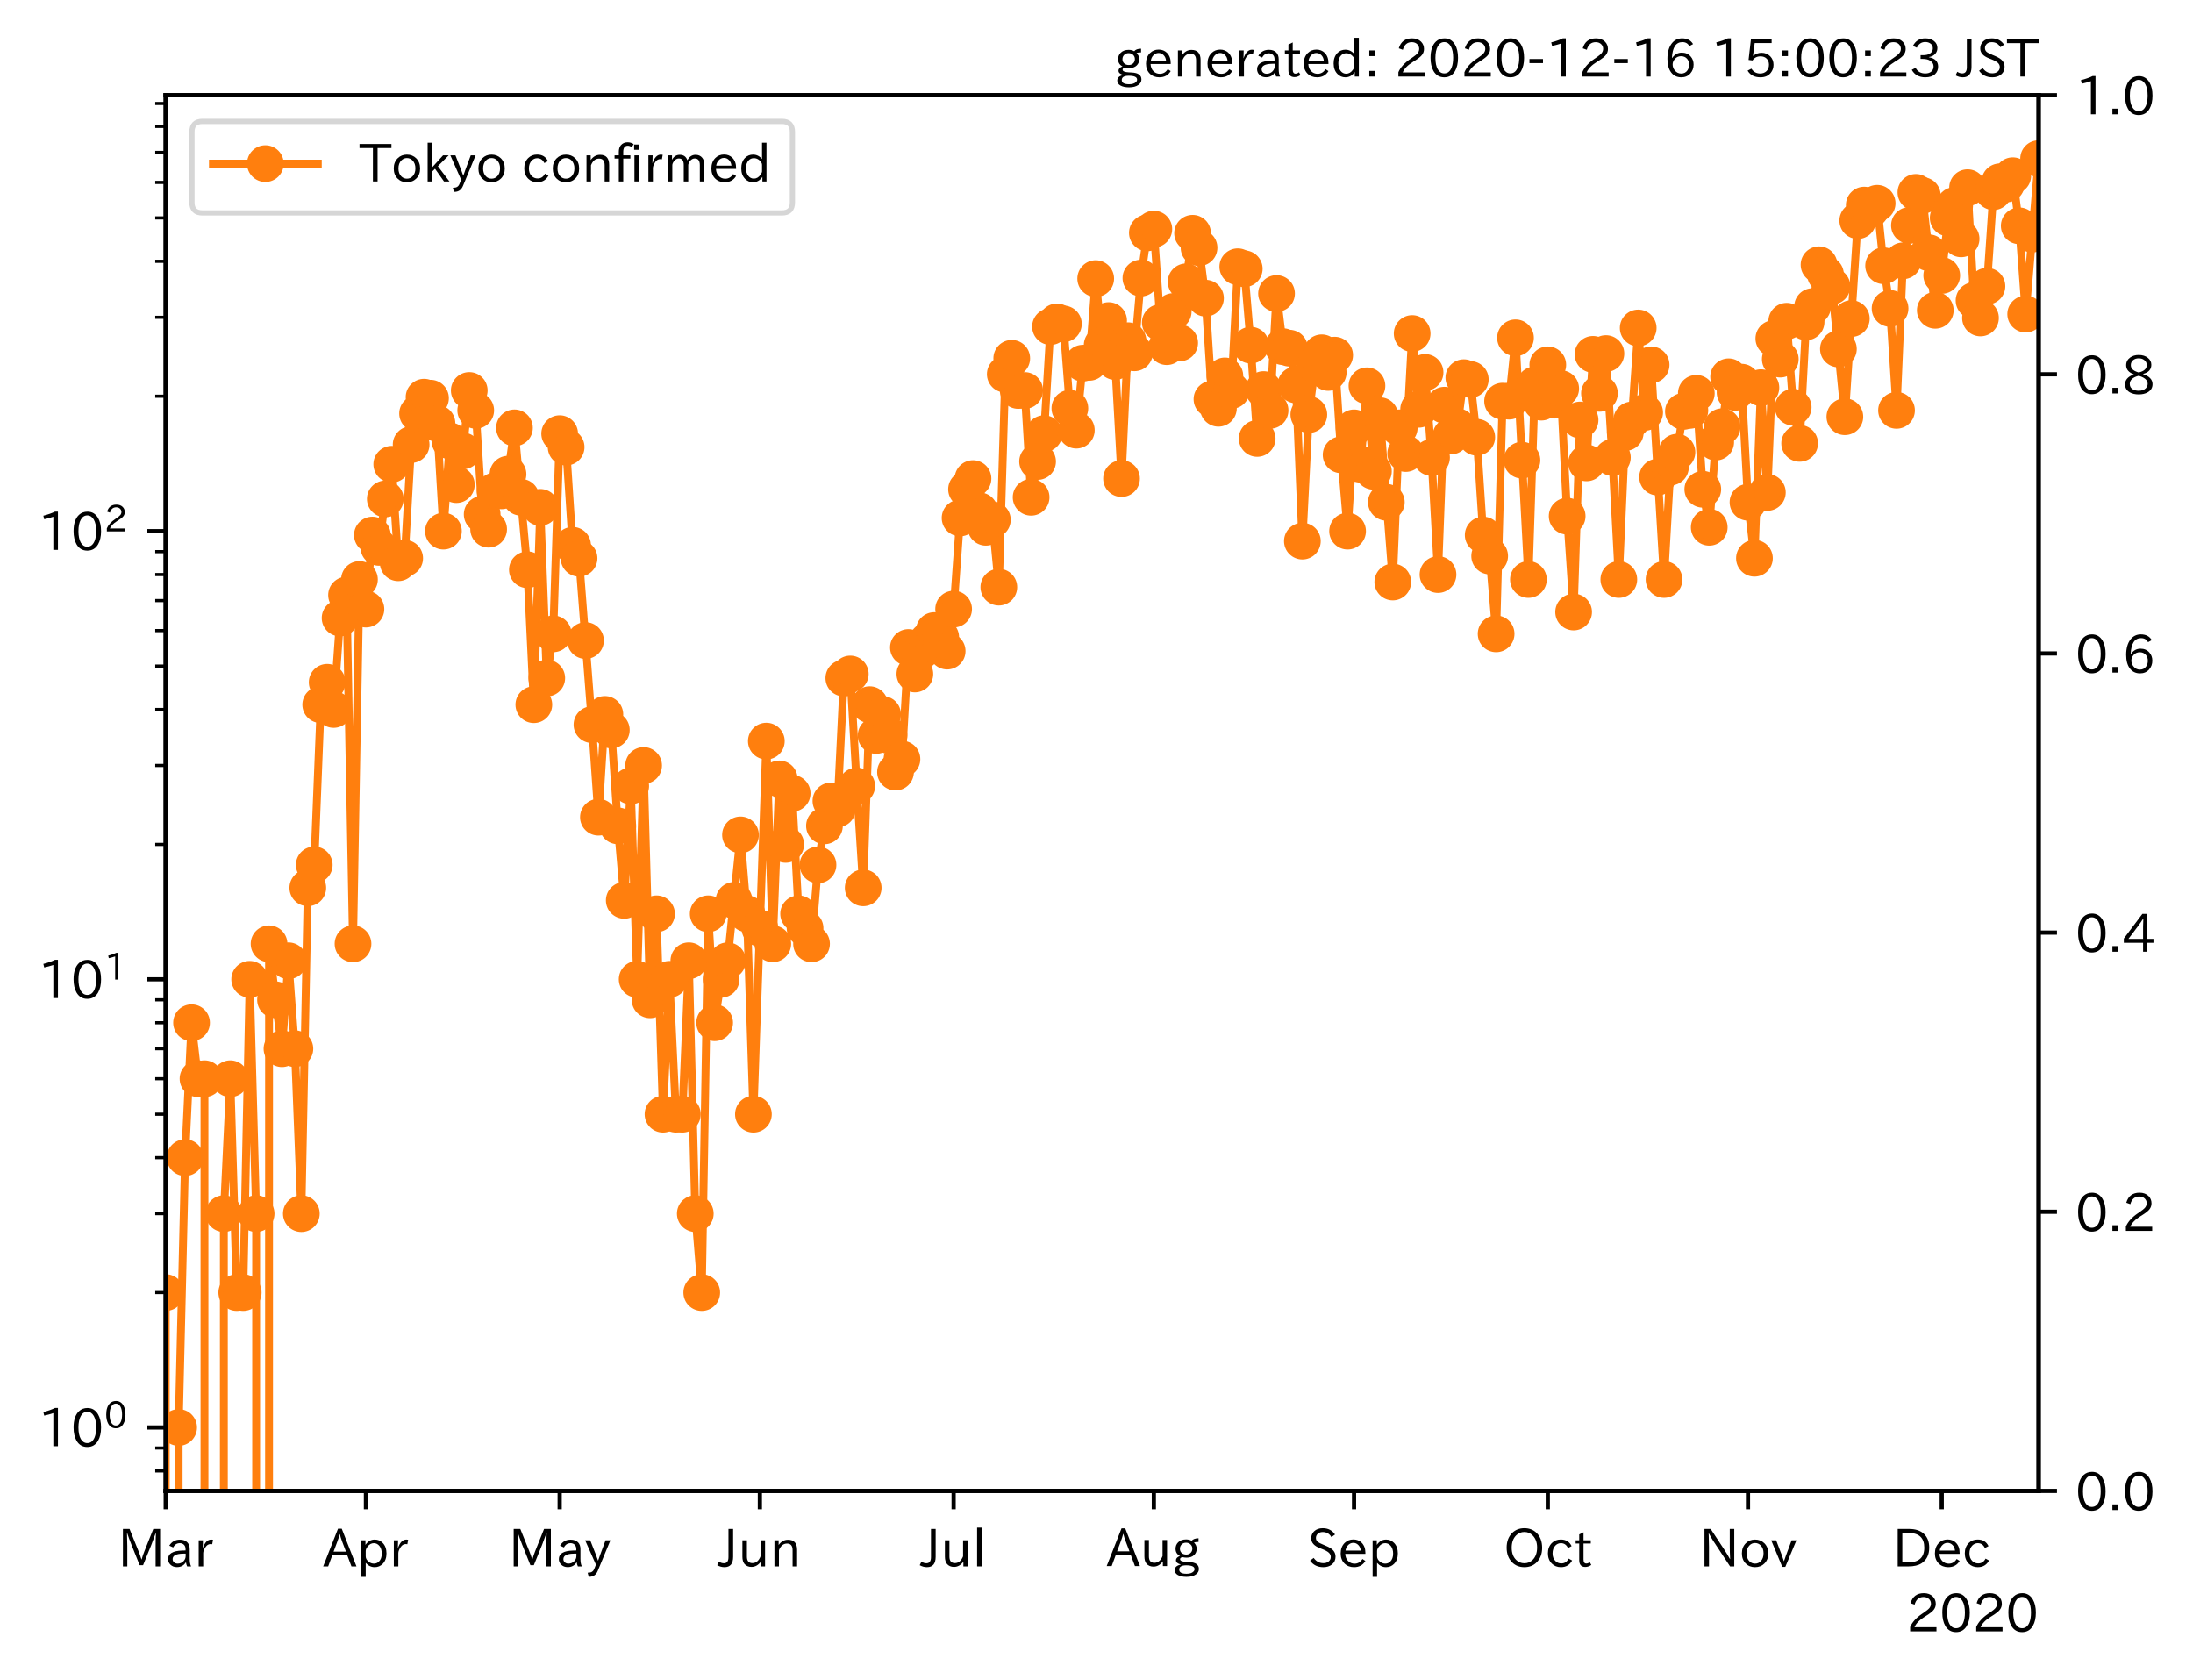 <?xml version="1.0" encoding="utf-8" standalone="no"?>
<!DOCTYPE svg PUBLIC "-//W3C//DTD SVG 1.1//EN"
  "http://www.w3.org/Graphics/SVG/1.1/DTD/svg11.dtd">
<!-- Created with matplotlib (https://matplotlib.org/) -->
<svg height="320.24pt" version="1.1" viewBox="0 0 418.159 320.24" width="418.159pt" xmlns="http://www.w3.org/2000/svg" xmlns:xlink="http://www.w3.org/1999/xlink">
 <defs>
  <style type="text/css">*{stroke-linecap:butt;stroke-linejoin:round;}</style>
 </defs>
 <g id="figure_1">
  <g id="patch_1">
   <path d="M 0 320.24 
L 418.159 320.24 
L 418.159 0 
L 0 0 
z
" style="fill:#ffffff;"/>
  </g>
  <g id="axes_1">
   <g id="patch_2">
    <path d="M 31.6 284.259 
L 388.72 284.259 
L 388.72 18.147 
L 31.6 18.147 
z
" style="fill:#ffffff;"/>
   </g>
   <g id="matplotlib.axis_1">
    <g id="xtick_1">
     <g id="line2d_1">
      <defs>
       <path d="M 0 0 
L 0 3.5 
" id="m26978addea" style="stroke:#000000;stroke-width:0.8;"/>
      </defs>
      <g>
       <use style="stroke:#000000;stroke-width:0.8;" x="31.6" xlink:href="#m26978addea" y="284.259"/>
      </g>
     </g>
     <g id="text_1">
      <!-- Mar -->
      <g transform="translate(22.491 298.749)scale(0.1 -0.1)">
       <defs>
        <path d="M 80.422 0.984 
L 71.828 0.984 
L 71.828 39.594 
Q 71.828 51.266 72.406 64.594 
L 72.016 64.594 
Q 68.062 53.266 63.531 41.797 
L 47.906 3.266 
L 41.406 3.266 
L 25.641 42.578 
Q 20.75 54.781 17.625 64.703 
L 17.234 64.703 
Q 17.828 48.922 17.828 39.891 
L 17.828 0.984 
L 9.516 0.984 
L 9.516 72.406 
L 22.125 72.406 
L 39.109 30.375 
Q 42.141 23 44.828 14.156 
L 45.125 14.156 
Q 47.312 22.125 50.531 30.172 
L 67.438 72.406 
L 80.422 72.406 
z
" id="IPAexGothic-77"/>
        <path d="M 49.312 0.984 
L 41.75 0.984 
Q 39.984 4.734 39.547 8.688 
L 39.203 8.688 
Q 33.547 -0.391 22.312 -0.391 
Q 14.594 -0.391 9.719 4.5 
Q 5.422 8.797 5.422 14.984 
Q 5.422 30.422 32.031 31.203 
L 38.719 31.391 
L 38.719 33.984 
Q 38.719 39.203 35.75 42.188 
Q 32.625 45.312 27.734 45.312 
Q 19.344 45.312 15.141 37.156 
L 7.719 40.578 
Q 14.656 52 27.938 52 
Q 37.109 52 42.047 46.875 
Q 46.625 42.281 46.625 33.891 
L 46.625 15.578 
Q 46.625 6.25 49.312 0.984 
z
M 38.922 25.391 
L 33.453 25.297 
Q 14.109 24.859 14.109 14.891 
Q 14.109 11.375 16.406 9.078 
Q 19.234 6.297 23.828 6.297 
Q 30.219 6.297 34.906 10.984 
Q 38.922 15.141 38.922 21 
z
" id="IPAexGothic-97"/>
        <path d="M 36.078 51.812 
L 34.578 43.266 
Q 32.906 43.609 31.594 43.609 
Q 25.828 43.609 22.078 38.188 
Q 17.391 31.344 17.391 26.172 
L 17.391 0.984 
L 8.797 0.984 
L 8.797 50.781 
L 16.891 50.781 
L 16.5 35.984 
L 16.703 35.984 
Q 22.219 52.203 32.766 52.203 
Q 34.469 52.203 36.078 51.812 
z
" id="IPAexGothic-114"/>
       </defs>
       <use xlink:href="#IPAexGothic-77"/>
       <use x="90.186" xlink:href="#IPAexGothic-97"/>
       <use x="145.166" xlink:href="#IPAexGothic-114"/>
      </g>
     </g>
    </g>
    <g id="xtick_2">
     <g id="line2d_2">
      <g>
       <use style="stroke:#000000;stroke-width:0.8;" x="69.775" xlink:href="#m26978addea" y="284.259"/>
      </g>
     </g>
     <g id="text_2">
      <!-- Apr -->
      <g transform="translate(61.633 298.749)scale(0.1 -0.1)">
       <defs>
        <path d="M 63.375 0.984 
L 53.812 0.984 
L 45.906 22.016 
L 17.188 22.016 
L 9.422 0.984 
L -0.094 0.984 
L 28.219 72.906 
L 35.297 72.906 
z
M 43.406 29.109 
L 36.188 48.094 
Q 33.203 56.062 31.688 62.5 
L 31.391 62.5 
Q 29.641 55.672 26.812 48.094 
L 19.734 29.109 
z
" id="IPAexGothic-65"/>
        <path d="M 16.797 42 
Q 23.828 52.203 34.469 52.203 
Q 43.266 52.203 49.562 45.906 
Q 56.891 38.578 56.891 25.688 
Q 56.891 13.141 49.656 5.812 
Q 43.359 -0.484 34.375 -0.484 
Q 24.516 -0.484 17.281 7.766 
L 17.281 -19 
L 8.797 -19 
L 8.797 50.781 
L 16.797 50.781 
z
M 17.281 30.469 
L 17.281 20.172 
Q 17.281 14.016 23.688 9.375 
Q 27.984 6.297 32.906 6.297 
Q 38.578 6.297 42.578 10.297 
Q 47.906 15.578 47.906 25.484 
Q 47.906 34.375 43.5 39.984 
Q 39.109 45.312 32.812 45.312 
Q 25.875 45.312 20.906 38.812 
Q 17.281 34.125 17.281 30.469 
z
" id="IPAexGothic-112"/>
       </defs>
       <use xlink:href="#IPAexGothic-65"/>
       <use x="63.721" xlink:href="#IPAexGothic-112"/>
       <use x="125.83" xlink:href="#IPAexGothic-114"/>
      </g>
     </g>
    </g>
    <g id="xtick_3">
     <g id="line2d_3">
      <g>
       <use style="stroke:#000000;stroke-width:0.8;" x="106.718" xlink:href="#m26978addea" y="284.259"/>
      </g>
     </g>
     <g id="text_3">
      <!-- May -->
      <g transform="translate(96.999 298.749)scale(0.1 -0.1)">
       <defs>
        <path d="M 48.781 50.781 
L 24.609 -7.625 
Q 19.969 -18.797 8.594 -18.797 
L 7.469 -18.797 
L 5.375 -10.984 
L 6.984 -10.984 
Q 15.141 -10.984 17.969 -3.719 
L 21.188 4.297 
L 0.594 50.781 
L 10.297 50.781 
L 21.297 22.797 
Q 23.875 16.016 25.094 12.203 
L 25.391 12.203 
Q 27.344 18.266 29.109 22.797 
L 39.5 50.781 
z
" id="IPAexGothic-121"/>
       </defs>
       <use xlink:href="#IPAexGothic-77"/>
       <use x="90.186" xlink:href="#IPAexGothic-97"/>
       <use x="145.166" xlink:href="#IPAexGothic-121"/>
      </g>
     </g>
    </g>
    <g id="xtick_4">
     <g id="line2d_4">
      <g>
       <use style="stroke:#000000;stroke-width:0.8;" x="144.893" xlink:href="#m26978addea" y="284.259"/>
      </g>
     </g>
     <g id="text_4">
      <!-- Jun -->
      <g transform="translate(136.953 298.749)scale(0.1 -0.1)">
       <defs>
        <path d="M 28.422 72.406 
L 28.422 19.281 
Q 28.422 -0.484 11.922 -0.484 
Q 4.734 -0.484 -1.953 3.266 
L 1.312 10.062 
Q 5.906 6.984 10.844 6.984 
Q 19.531 6.984 19.531 18.797 
L 19.531 72.406 
z
" id="IPAexGothic-74"/>
        <path d="M 51.312 0.984 
L 43.312 0.984 
L 43.312 10.062 
Q 35.938 0 25.391 0 
Q 16.75 0 11.922 5.859 
Q 8.109 10.594 8.109 19.391 
L 8.109 50.781 
L 16.703 50.781 
L 16.703 19.672 
Q 16.703 7.281 27.094 7.281 
Q 37.594 7.281 42.719 20.172 
L 42.719 50.781 
L 51.312 50.781 
z
" id="IPAexGothic-117"/>
        <path d="M 52 0.984 
L 43.406 0.984 
L 43.406 31.891 
Q 43.406 44.578 32.906 44.578 
Q 22.312 44.578 17.391 31.891 
L 17.391 0.984 
L 8.797 0.984 
L 8.797 50.781 
L 16.797 50.781 
L 16.797 41.797 
Q 23.828 51.812 34.719 51.812 
Q 52 51.812 52 32.375 
z
" id="IPAexGothic-110"/>
       </defs>
       <use xlink:href="#IPAexGothic-74"/>
       <use x="37.988" xlink:href="#IPAexGothic-117"/>
       <use x="98.389" xlink:href="#IPAexGothic-110"/>
      </g>
     </g>
    </g>
    <g id="xtick_5">
     <g id="line2d_5">
      <g>
       <use style="stroke:#000000;stroke-width:0.8;" x="181.837" xlink:href="#m26978addea" y="284.259"/>
      </g>
     </g>
     <g id="text_5">
      <!-- Jul -->
      <g transform="translate(175.567 298.749)scale(0.1 -0.1)">
       <defs>
        <path d="M 17.672 0.984 
L 9.078 0.984 
L 9.078 74.906 
L 17.672 74.906 
z
" id="IPAexGothic-108"/>
       </defs>
       <use xlink:href="#IPAexGothic-74"/>
       <use x="37.988" xlink:href="#IPAexGothic-117"/>
       <use x="98.389" xlink:href="#IPAexGothic-108"/>
      </g>
     </g>
    </g>
    <g id="xtick_6">
     <g id="line2d_6">
      <g>
       <use style="stroke:#000000;stroke-width:0.8;" x="220.012" xlink:href="#m26978addea" y="284.259"/>
      </g>
     </g>
     <g id="text_6">
      <!-- Aug -->
      <g transform="translate(211.03 298.691)scale(0.1 -0.1)">
       <defs>
        <path d="M 20.797 17.969 
Q 15.719 17.531 15.719 14.062 
Q 15.719 9.578 27.547 8.984 
L 33.297 8.688 
Q 51.609 7.766 51.609 -4.594 
Q 51.609 -10.938 45.703 -14.984 
Q 39.359 -19.578 28.031 -19.578 
Q 17.781 -19.578 11.531 -16.062 
Q 5.516 -12.641 5.516 -6.688 
Q 5.516 1.312 16.797 3.859 
L 16.797 4.203 
Q 7.906 6.453 7.906 12.156 
Q 7.906 17.438 15.531 20.266 
Q 7.125 24.609 7.125 34.078 
Q 7.125 41.406 12.016 46.297 
Q 17.625 51.906 27.156 51.906 
Q 33.203 51.906 37.844 49.266 
Q 41.406 53.953 50.922 54.109 
L 50.922 47.078 
Q 44.344 46.922 42.234 45.906 
Q 47.406 40.828 47.406 33.891 
Q 47.406 27 42.719 22.266 
Q 37.5 17.094 28.328 17.094 
Q 24.422 17.094 20.797 17.969 
z
M 27.094 45.609 
Q 22.016 45.609 18.703 42.281 
Q 15.438 39.016 15.438 34.078 
Q 15.438 29.25 18.5 26.312 
Q 21.828 23 27.438 23 
Q 32.719 23 35.891 26.219 
Q 39.109 29.391 39.109 34.422 
Q 39.109 39.016 35.891 42.188 
Q 32.516 45.609 27.094 45.609 
z
M 27.391 2.484 
Q 14.109 2.484 14.109 -5.719 
Q 14.109 -13.672 28.125 -13.672 
Q 37.156 -13.672 41.219 -9.469 
Q 43.312 -7.516 43.312 -4.891 
Q 43.312 2.484 27.391 2.484 
z
" id="IPAexGothic-103"/>
       </defs>
       <use xlink:href="#IPAexGothic-65"/>
       <use x="63.721" xlink:href="#IPAexGothic-117"/>
       <use x="124.121" xlink:href="#IPAexGothic-103"/>
      </g>
     </g>
    </g>
    <g id="xtick_7">
     <g id="line2d_7">
      <g>
       <use style="stroke:#000000;stroke-width:0.8;" x="258.186" xlink:href="#m26978addea" y="284.259"/>
      </g>
     </g>
     <g id="text_7">
      <!-- Sep -->
      <g transform="translate(249.311 298.749)scale(0.1 -0.1)">
       <defs>
        <path d="M 45.609 56.891 
Q 40.047 66.547 28.953 66.547 
Q 22.703 66.547 18.953 62.641 
Q 16.062 59.422 16.062 55.219 
Q 16.062 50.594 19.781 47.609 
Q 22.562 45.516 31 42 
L 34.375 40.578 
Q 45.703 36.031 49.859 30.516 
Q 53.469 25.688 53.469 19.672 
Q 53.469 10.062 46.391 4.5 
Q 39.984 -0.484 30.172 -0.484 
Q 13.766 -0.484 4.891 11.969 
L 11.766 17.188 
Q 18.797 7.172 30.281 7.172 
Q 35.75 7.172 39.594 9.766 
Q 44.391 13.234 44.391 19 
Q 44.391 23.484 40.875 27 
Q 37.109 30.609 27 34.469 
L 24.078 35.594 
Q 7.078 42.094 7.078 54.391 
Q 7.078 62.594 12.594 67.922 
Q 18.797 73.828 29.109 73.828 
Q 44.391 73.828 52.484 61.812 
z
" id="IPAexGothic-83"/>
        <path d="M 13.484 24.906 
Q 13.922 16.266 18.891 11.281 
Q 23.969 6.203 31.203 6.203 
Q 40.719 6.203 46.297 15.094 
L 51.906 11.375 
Q 44.828 -0.484 30.172 -0.484 
Q 19.094 -0.484 11.969 6.594 
Q 4.781 13.812 4.781 25.641 
Q 4.781 38.188 12.312 45.703 
Q 19 52.391 29 52.391 
Q 38.422 52.391 44.781 46.188 
Q 51.906 38.969 51.906 26.906 
L 51.906 24.906 
z
M 43.062 31.203 
Q 42.328 37.984 38.281 41.891 
Q 34.281 45.906 28.812 45.906 
Q 22.469 45.906 17.969 40.484 
Q 14.891 36.812 13.969 31.203 
z
" id="IPAexGothic-101"/>
       </defs>
       <use xlink:href="#IPAexGothic-83"/>
       <use x="58.496" xlink:href="#IPAexGothic-101"/>
       <use x="115.381" xlink:href="#IPAexGothic-112"/>
      </g>
     </g>
    </g>
    <g id="xtick_8">
     <g id="line2d_8">
      <g>
       <use style="stroke:#000000;stroke-width:0.8;" x="295.13" xlink:href="#m26978addea" y="284.259"/>
      </g>
     </g>
     <g id="text_8">
      <!-- Oct -->
      <g transform="translate(286.695 298.749)scale(0.1 -0.1)">
       <defs>
        <path d="M 39.703 73.828 
Q 54 73.828 63.188 64.656 
Q 73.578 54.25 73.578 36.422 
Q 73.578 19.047 62.984 8.594 
Q 53.906 -0.484 39.703 -0.484 
Q 25.594 -0.484 16.5 8.594 
Q 5.906 19.047 5.906 36.812 
Q 5.906 54.203 16.312 64.656 
Q 25.484 73.828 39.703 73.828 
z
M 39.703 66.656 
Q 30.516 66.656 23.922 60.062 
Q 15.531 51.609 15.531 36.719 
Q 15.531 21.734 23.922 13.484 
Q 30.422 6.984 39.703 6.984 
Q 48.922 6.984 55.562 13.484 
Q 63.969 21.875 63.969 37.109 
Q 63.969 51.516 55.469 60.062 
Q 49.031 66.656 39.703 66.656 
z
" id="IPAexGothic-79"/>
        <path d="M 51.078 12.25 
Q 44.281 -0.484 29.688 -0.484 
Q 19.188 -0.484 12.312 6.391 
Q 4.891 13.922 4.891 25.984 
Q 4.891 37.938 12.312 45.516 
Q 19.094 52.297 29.391 52.297 
Q 43.953 52.297 50.094 39.703 
L 43.172 36.078 
Q 38.812 45.312 29.688 45.312 
Q 23.688 45.312 19.281 40.922 
Q 13.766 35.406 13.766 25.781 
Q 13.766 16.703 19.094 11.375 
Q 23.781 6.688 30.562 6.688 
Q 39.797 6.688 44.484 15.875 
z
" id="IPAexGothic-99"/>
        <path d="M 33.203 3.766 
Q 27.641 -0.094 21.828 -0.094 
Q 10.203 -0.094 10.203 12.984 
L 10.203 44.672 
L 3.422 44.672 
L 3.422 50.781 
L 10.203 50.781 
L 10.203 61.969 
L 18.406 66.062 
L 18.406 50.781 
L 32.234 50.781 
L 32.234 44.672 
L 18.406 44.672 
L 18.406 14.156 
Q 18.406 6.5 23.641 6.5 
Q 27.156 6.5 30.328 9.188 
z
" id="IPAexGothic-116"/>
       </defs>
       <use xlink:href="#IPAexGothic-79"/>
       <use x="79.688" xlink:href="#IPAexGothic-99"/>
       <use x="134.082" xlink:href="#IPAexGothic-116"/>
      </g>
     </g>
    </g>
    <g id="xtick_9">
     <g id="line2d_9">
      <g>
       <use style="stroke:#000000;stroke-width:0.8;" x="333.305" xlink:href="#m26978addea" y="284.259"/>
      </g>
     </g>
     <g id="text_9">
      <!-- Nov -->
      <g transform="translate(324.056 298.749)scale(0.1 -0.1)">
       <defs>
        <path d="M 66.312 0.984 
L 58.297 0.984 
L 26.516 49.219 
Q 22.906 54.688 17.828 64.016 
L 17.438 64.016 
L 17.625 59.328 
Q 18.109 43.797 18.109 38.578 
L 18.109 0.984 
L 9.516 0.984 
L 9.516 72.406 
L 21.344 72.406 
L 48.641 30.906 
Q 53.953 22.609 58.016 15.094 
L 58.406 15.094 
Q 57.719 29.641 57.719 38.578 
L 57.719 72.406 
L 66.312 72.406 
z
" id="IPAexGothic-78"/>
        <path d="M 29.984 52.203 
Q 40.531 52.203 47.75 45.125 
Q 55.172 37.703 55.172 25.594 
Q 55.172 13.875 47.906 6.594 
Q 40.766 -0.484 29.984 -0.484 
Q 19.188 -0.484 12.203 6.5 
Q 4.891 13.766 4.891 25.875 
Q 4.891 37.703 12.312 45.125 
Q 19.391 52.203 29.984 52.203 
z
M 29.984 45.609 
Q 23.734 45.609 19.391 41.109 
Q 13.875 35.594 13.875 25.781 
Q 13.875 16.109 19.281 10.688 
Q 23.688 6.297 29.984 6.297 
Q 36.422 6.297 40.766 10.797 
Q 46.188 16.219 46.188 26.125 
Q 46.188 35.453 40.672 41.109 
Q 36.188 45.609 29.984 45.609 
z
" id="IPAexGothic-111"/>
        <path d="M 48.484 50.781 
L 27.297 0.094 
L 21.484 0.094 
L 0.391 50.781 
L 9.812 50.781 
L 20.906 21.688 
L 23.781 13.188 
L 24.516 10.984 
L 24.812 10.984 
Q 25.641 13.812 28.469 21.688 
L 39.312 50.781 
z
" id="IPAexGothic-118"/>
       </defs>
       <use xlink:href="#IPAexGothic-78"/>
       <use x="75.977" xlink:href="#IPAexGothic-111"/>
       <use x="136.377" xlink:href="#IPAexGothic-118"/>
      </g>
     </g>
    </g>
    <g id="xtick_10">
     <g id="line2d_10">
      <g>
       <use style="stroke:#000000;stroke-width:0.8;" x="370.248" xlink:href="#m26978addea" y="284.259"/>
      </g>
     </g>
     <g id="text_10">
      <!-- Dec -->
      <g transform="translate(360.9 298.749)scale(0.1 -0.1)">
       <defs>
        <path d="M 9.516 72.406 
L 31 72.406 
Q 49.359 72.406 59.234 63.281 
Q 69.625 53.812 69.625 36.812 
Q 69.625 16.359 54.938 6.891 
Q 45.703 0.984 30.328 0.984 
L 9.516 0.984 
z
M 18.312 8.688 
L 29.594 8.688 
Q 60.203 8.688 60.203 36.812 
Q 60.203 64.797 30.125 64.797 
L 18.312 64.797 
z
" id="IPAexGothic-68"/>
       </defs>
       <use xlink:href="#IPAexGothic-68"/>
       <use x="75.684" xlink:href="#IPAexGothic-101"/>
       <use x="132.568" xlink:href="#IPAexGothic-99"/>
      </g>
     </g>
    </g>
    <g id="text_11">
     <!-- 2020 -->
     <g transform="translate(363.526 311.14)scale(0.1 -0.1)">
      <defs>
       <path d="M 57.172 0.984 
L 6.984 0.984 
L 6.984 9.281 
Q 12.891 23.047 29.594 34.422 
L 32.375 36.281 
Q 40.922 42.141 43.609 45.406 
Q 46.688 49.266 46.688 53.812 
Q 46.688 58.938 43.062 62.547 
Q 39.062 66.547 32.562 66.547 
Q 19.531 66.547 15.484 52 
L 7.766 54.781 
Q 13.328 73.828 33.062 73.828 
Q 43.844 73.828 50.25 67.438 
Q 55.859 61.672 55.859 53.516 
Q 55.859 47.469 52.25 42.531 
Q 48.922 37.75 36.969 30.281 
L 34.859 29 
Q 19.625 19.578 15.281 8.891 
L 57.172 8.891 
z
" id="IPAexGothic-50"/>
       <path d="M 31.844 73.828 
Q 45.016 73.828 52.094 61.625 
Q 57.719 51.953 57.719 36.625 
Q 57.719 21.438 52.094 11.578 
Q 45.125 -0.484 31.5 -0.484 
Q 17.922 -0.484 10.938 11.578 
Q 5.328 21.438 5.328 36.719 
Q 5.328 58.016 15.625 67.719 
Q 22.172 73.828 31.844 73.828 
z
M 31.5 66.656 
Q 23.688 66.656 19.188 58.734 
Q 14.594 50.734 14.594 36.625 
Q 14.594 22.75 19.094 14.797 
Q 23.641 6.984 31.5 6.984 
Q 40.922 6.984 45.453 18.016 
Q 48.438 25.344 48.438 37.109 
Q 48.438 50.875 43.844 58.734 
Q 39.203 66.656 31.5 66.656 
z
" id="IPAexGothic-48"/>
      </defs>
      <use xlink:href="#IPAexGothic-50"/>
      <use x="62.988" xlink:href="#IPAexGothic-48"/>
      <use x="125.977" xlink:href="#IPAexGothic-50"/>
      <use x="188.965" xlink:href="#IPAexGothic-48"/>
     </g>
    </g>
   </g>
   <g id="matplotlib.axis_2">
    <g id="ytick_1">
     <g id="line2d_11">
      <defs>
       <path d="M 0 0 
L -3.5 0 
" id="m33c6b36b0c" style="stroke:#000000;stroke-width:0.8;"/>
      </defs>
      <g>
       <use style="stroke:#000000;stroke-width:0.8;" x="31.6" xlink:href="#m33c6b36b0c" y="272.163"/>
      </g>
     </g>
     <g id="text_12">
      <!-- $\mathdefault{10^{0}}$ -->
      <g transform="translate(7.2 275.908)scale(0.1 -0.1)">
       <defs>
        <path d="M 38.484 0.984 
L 29.688 0.984 
L 29.688 64.109 
Q 21.438 61.281 12.312 59.328 
L 10.688 66.109 
Q 23.734 69.391 32.906 73.922 
L 38.484 73.922 
z
" id="IPAexGothic-49"/>
       </defs>
       <use transform="translate(0 0.773)" xlink:href="#IPAexGothic-49"/>
       <use transform="translate(62.988 0.773)" xlink:href="#IPAexGothic-48"/>
       <use transform="translate(126.865 36.32)scale(0.7)" xlink:href="#IPAexGothic-48"/>
      </g>
     </g>
    </g>
    <g id="ytick_2">
     <g id="line2d_12">
      <g>
       <use style="stroke:#000000;stroke-width:0.8;" x="31.6" xlink:href="#m33c6b36b0c" y="186.716"/>
      </g>
     </g>
     <g id="text_13">
      <!-- $\mathdefault{10^{1}}$ -->
      <g transform="translate(7.2 190.461)scale(0.1 -0.1)">
       <use transform="translate(0 0.708)" xlink:href="#IPAexGothic-49"/>
       <use transform="translate(62.988 0.708)" xlink:href="#IPAexGothic-48"/>
       <use transform="translate(126.865 36.255)scale(0.7)" xlink:href="#IPAexGothic-49"/>
      </g>
     </g>
    </g>
    <g id="ytick_3">
     <g id="line2d_13">
      <g>
       <use style="stroke:#000000;stroke-width:0.8;" x="31.6" xlink:href="#m33c6b36b0c" y="101.269"/>
      </g>
     </g>
     <g id="text_14">
      <!-- $\mathdefault{10^{2}}$ -->
      <g transform="translate(7.2 105.014)scale(0.1 -0.1)">
       <use transform="translate(0 0.773)" xlink:href="#IPAexGothic-49"/>
       <use transform="translate(62.988 0.773)" xlink:href="#IPAexGothic-48"/>
       <use transform="translate(126.865 36.32)scale(0.7)" xlink:href="#IPAexGothic-50"/>
      </g>
     </g>
    </g>
    <g id="ytick_4">
     <g id="line2d_14">
      <defs>
       <path d="M 0 0 
L -2 0 
" id="m37b8895e5d" style="stroke:#000000;stroke-width:0.6;"/>
      </defs>
      <g>
       <use style="stroke:#000000;stroke-width:0.6;" x="31.6" xlink:href="#m37b8895e5d" y="280.443"/>
      </g>
     </g>
    </g>
    <g id="ytick_5">
     <g id="line2d_15">
      <g>
       <use style="stroke:#000000;stroke-width:0.6;" x="31.6" xlink:href="#m37b8895e5d" y="276.072"/>
      </g>
     </g>
    </g>
    <g id="ytick_6">
     <g id="line2d_16">
      <g>
       <use style="stroke:#000000;stroke-width:0.6;" x="31.6" xlink:href="#m37b8895e5d" y="246.441"/>
      </g>
     </g>
    </g>
    <g id="ytick_7">
     <g id="line2d_17">
      <g>
       <use style="stroke:#000000;stroke-width:0.6;" x="31.6" xlink:href="#m37b8895e5d" y="231.394"/>
      </g>
     </g>
    </g>
    <g id="ytick_8">
     <g id="line2d_18">
      <g>
       <use style="stroke:#000000;stroke-width:0.6;" x="31.6" xlink:href="#m37b8895e5d" y="220.718"/>
      </g>
     </g>
    </g>
    <g id="ytick_9">
     <g id="line2d_19">
      <g>
       <use style="stroke:#000000;stroke-width:0.6;" x="31.6" xlink:href="#m37b8895e5d" y="212.438"/>
      </g>
     </g>
    </g>
    <g id="ytick_10">
     <g id="line2d_20">
      <g>
       <use style="stroke:#000000;stroke-width:0.6;" x="31.6" xlink:href="#m37b8895e5d" y="205.672"/>
      </g>
     </g>
    </g>
    <g id="ytick_11">
     <g id="line2d_21">
      <g>
       <use style="stroke:#000000;stroke-width:0.6;" x="31.6" xlink:href="#m37b8895e5d" y="199.952"/>
      </g>
     </g>
    </g>
    <g id="ytick_12">
     <g id="line2d_22">
      <g>
       <use style="stroke:#000000;stroke-width:0.6;" x="31.6" xlink:href="#m37b8895e5d" y="194.996"/>
      </g>
     </g>
    </g>
    <g id="ytick_13">
     <g id="line2d_23">
      <g>
       <use style="stroke:#000000;stroke-width:0.6;" x="31.6" xlink:href="#m37b8895e5d" y="190.625"/>
      </g>
     </g>
    </g>
    <g id="ytick_14">
     <g id="line2d_24">
      <g>
       <use style="stroke:#000000;stroke-width:0.6;" x="31.6" xlink:href="#m37b8895e5d" y="160.994"/>
      </g>
     </g>
    </g>
    <g id="ytick_15">
     <g id="line2d_25">
      <g>
       <use style="stroke:#000000;stroke-width:0.6;" x="31.6" xlink:href="#m37b8895e5d" y="145.947"/>
      </g>
     </g>
    </g>
    <g id="ytick_16">
     <g id="line2d_26">
      <g>
       <use style="stroke:#000000;stroke-width:0.6;" x="31.6" xlink:href="#m37b8895e5d" y="135.271"/>
      </g>
     </g>
    </g>
    <g id="ytick_17">
     <g id="line2d_27">
      <g>
       <use style="stroke:#000000;stroke-width:0.6;" x="31.6" xlink:href="#m37b8895e5d" y="126.991"/>
      </g>
     </g>
    </g>
    <g id="ytick_18">
     <g id="line2d_28">
      <g>
       <use style="stroke:#000000;stroke-width:0.6;" x="31.6" xlink:href="#m37b8895e5d" y="120.225"/>
      </g>
     </g>
    </g>
    <g id="ytick_19">
     <g id="line2d_29">
      <g>
       <use style="stroke:#000000;stroke-width:0.6;" x="31.6" xlink:href="#m37b8895e5d" y="114.505"/>
      </g>
     </g>
    </g>
    <g id="ytick_20">
     <g id="line2d_30">
      <g>
       <use style="stroke:#000000;stroke-width:0.6;" x="31.6" xlink:href="#m37b8895e5d" y="109.549"/>
      </g>
     </g>
    </g>
    <g id="ytick_21">
     <g id="line2d_31">
      <g>
       <use style="stroke:#000000;stroke-width:0.6;" x="31.6" xlink:href="#m37b8895e5d" y="105.179"/>
      </g>
     </g>
    </g>
    <g id="ytick_22">
     <g id="line2d_32">
      <g>
       <use style="stroke:#000000;stroke-width:0.6;" x="31.6" xlink:href="#m37b8895e5d" y="75.547"/>
      </g>
     </g>
    </g>
    <g id="ytick_23">
     <g id="line2d_33">
      <g>
       <use style="stroke:#000000;stroke-width:0.6;" x="31.6" xlink:href="#m37b8895e5d" y="60.5"/>
      </g>
     </g>
    </g>
    <g id="ytick_24">
     <g id="line2d_34">
      <g>
       <use style="stroke:#000000;stroke-width:0.6;" x="31.6" xlink:href="#m37b8895e5d" y="49.824"/>
      </g>
     </g>
    </g>
    <g id="ytick_25">
     <g id="line2d_35">
      <g>
       <use style="stroke:#000000;stroke-width:0.6;" x="31.6" xlink:href="#m37b8895e5d" y="41.544"/>
      </g>
     </g>
    </g>
    <g id="ytick_26">
     <g id="line2d_36">
      <g>
       <use style="stroke:#000000;stroke-width:0.6;" x="31.6" xlink:href="#m37b8895e5d" y="34.778"/>
      </g>
     </g>
    </g>
    <g id="ytick_27">
     <g id="line2d_37">
      <g>
       <use style="stroke:#000000;stroke-width:0.6;" x="31.6" xlink:href="#m37b8895e5d" y="29.058"/>
      </g>
     </g>
    </g>
    <g id="ytick_28">
     <g id="line2d_38">
      <g>
       <use style="stroke:#000000;stroke-width:0.6;" x="31.6" xlink:href="#m37b8895e5d" y="24.102"/>
      </g>
     </g>
    </g>
    <g id="ytick_29">
     <g id="line2d_39">
      <g>
       <use style="stroke:#000000;stroke-width:0.6;" x="31.6" xlink:href="#m37b8895e5d" y="19.732"/>
      </g>
     </g>
    </g>
   </g>
   <g id="line2d_40">
    <path clip-path="url(#p1d21141ab8)" d="M 10.665 321.24 
L 10.665 272.163 
L 11.897 246.441 
L 13.128 194.996 
L 14.36 212.438 
L 14.361 321.24 
M 16.821 321.24 
L 16.823 231.394 
L 18.054 231.394 
L 18.055 321.24 
M 20.516 321.24 
L 20.517 231.394 
L 21.748 272.163 
L 21.749 321.24 
M 24.21 321.24 
L 24.211 231.394 
L 24.213 321.24 
M 26.673 321.24 
L 26.674 231.394 
L 27.906 272.163 
L 27.906 321.24 
M 30.368 321.24 
L 30.369 272.163 
L 31.6 246.441 
L 31.601 321.24 
M 34.062 321.24 
L 34.063 272.163 
L 35.294 220.718 
L 36.526 194.996 
L 37.757 205.672 
L 38.989 205.672 
L 38.99 321.24 
M 42.682 321.24 
L 42.683 231.394 
L 43.914 205.672 
L 45.146 246.441 
L 46.377 246.441 
L 47.609 186.716 
L 48.84 231.394 
L 48.842 321.24 
M 51.301 321.24 
L 51.303 179.95 
L 52.535 190.625 
L 53.766 199.952 
L 54.998 183.179 
L 56.229 199.952 
L 57.46 231.394 
L 58.692 169.274 
L 59.923 164.903 
L 61.155 134.355 
L 62.386 130.085 
L 63.618 135.271 
L 64.849 117.83 
L 66.081 113.459 
L 67.312 179.95 
L 68.543 110.489 
L 69.775 116.13 
L 71.006 102.018 
L 72.238 104.363 
L 73.469 95.127 
L 74.701 88.518 
L 75.932 107.3 
L 77.164 106.437 
L 78.395 84.767 
L 79.626 78.843 
L 80.858 75.733 
L 82.089 75.92 
L 83.321 80.714 
L 84.552 101.269 
L 85.784 84.06 
L 87.015 92.399 
L 88.247 85.976 
L 89.478 74.45 
L 90.71 78.24 
L 91.941 98.071 
L 93.172 100.899 
L 94.404 93.587 
L 95.635 93.587 
L 96.867 90.408 
L 98.098 81.578 
L 100.561 108.633 
L 101.793 134.355 
L 103.024 96.733 
L 104.255 129.287 
L 105.487 120.849 
L 106.718 82.685 
L 107.95 85.246 
L 109.181 103.962 
L 110.413 106.437 
L 112.876 138.165 
L 114.107 155.807 
L 115.338 136.211 
L 116.57 139.181 
L 117.801 157.457 
L 119.033 171.669 
L 120.264 149.857 
L 121.496 186.716 
L 122.727 145.947 
L 123.959 190.625 
L 125.19 174.229 
L 126.422 212.438 
L 127.653 186.716 
L 128.884 212.438 
L 130.116 212.438 
L 131.347 183.179 
L 132.579 231.394 
L 133.81 246.441 
L 135.042 174.229 
L 136.273 194.996 
L 137.505 186.716 
L 138.736 183.179 
L 141.199 159.183 
L 142.43 174.229 
L 143.662 212.438 
L 146.125 141.302 
L 147.356 179.95 
L 148.588 148.507 
L 149.819 160.994 
L 151.05 151.257 
L 152.282 174.229 
L 154.745 179.95 
L 155.976 164.903 
L 157.208 157.457 
L 158.439 152.713 
L 159.671 154.228 
L 160.902 129.287 
L 162.134 128.506 
L 163.365 149.857 
L 164.596 169.274 
L 165.828 134.355 
L 167.059 140.227 
L 168.291 136.211 
L 169.522 140.227 
L 170.754 147.205 
L 171.985 144.73 
L 173.217 123.454 
L 174.448 128.506 
L 175.679 124.135 
L 178.142 120.225 
L 179.374 121.483 
L 180.605 124.135 
L 181.837 116.13 
L 183.068 98.758 
L 184.3 93.286 
L 185.531 91.248 
L 186.762 97.396 
L 187.994 100.534 
L 189.225 99.106 
L 190.457 111.944 
L 191.688 71.341 
L 192.92 68.32 
L 194.151 74.45 
L 195.383 74.45 
L 196.614 94.813 
L 197.846 87.996 
L 199.077 82.685 
L 200.308 62.274 
L 201.54 61.376 
L 202.771 61.758 
L 204.003 77.843 
L 205.234 82.017 
L 206.466 69.248 
L 207.697 69.091 
L 208.929 53.121 
L 210.16 65.81 
L 211.391 61.124 
L 212.623 68.936 
L 213.854 91.248 
L 215.086 64.964 
L 216.317 67.266 
L 217.549 53.02 
L 218.78 44.397 
L 220.012 43.682 
L 221.243 61.503 
L 222.474 66.097 
L 223.706 59.403 
L 224.937 65.385 
L 226.169 53.734 
L 227.4 44.477 
L 228.632 47.227 
L 229.863 56.851 
L 231.095 76.107 
L 232.326 77.843 
L 233.558 71.674 
L 234.789 74.45 
L 236.02 50.859 
L 237.252 51.243 
L 238.483 65.81 
L 239.715 83.596 
L 240.946 74.27 
L 242.178 78.24 
L 243.409 55.965 
L 244.641 66.097 
L 245.872 66.386 
L 247.103 73.384 
L 248.335 103.172 
L 249.566 79.046 
L 250.798 69.404 
L 252.029 67.266 
L 253.261 71.011 
L 254.492 67.714 
L 255.724 86.72 
L 256.955 101.269 
L 258.186 81.578 
L 259.418 88.518 
L 260.649 73.56 
L 261.881 89.858 
L 263.112 79.251 
L 265.575 110.968 
L 266.807 81.578 
L 268.038 86.47 
L 269.27 63.594 
L 270.501 78.041 
L 271.732 71.011 
L 272.964 87.225 
L 274.195 109.549 
L 275.427 77.255 
L 276.658 83.138 
L 277.89 81.36 
L 279.121 72.01 
L 280.353 72.349 
L 281.584 83.366 
L 282.815 102.018 
L 284.047 106.012 
L 285.278 120.849 
L 286.51 76.486 
L 287.741 76.486 
L 288.973 64.41 
L 291.436 110.489 
L 292.667 73.384 
L 293.898 76.677 
L 295.13 69.562 
L 296.361 76.296 
L 297.593 74.091 
L 298.824 98.413 
L 300.056 116.688 
L 301.287 80.08 
L 302.519 88.256 
L 303.75 67.564 
L 304.982 74.994 
L 306.213 67.415 
L 307.444 87.225 
L 308.676 110.489 
L 309.907 82.461 
L 311.139 80.08 
L 312.37 62.534 
L 313.602 78.641 
L 314.833 69.562 
L 317.296 110.489 
L 318.527 89.049 
L 319.759 86.222 
L 320.99 78.44 
L 322.222 78.24 
L 323.453 74.994 
L 324.685 93.286 
L 325.916 100.534 
L 327.148 84.294 
L 328.379 81.36 
L 329.61 71.841 
L 330.842 74.812 
L 332.073 72.863 
L 333.305 95.761 
L 334.536 106.437 
L 335.768 73.913 
L 336.999 93.889 
L 338.231 64.548 
L 339.462 68.473 
L 340.694 61.25 
L 341.925 77.646 
L 343.156 84.53 
L 344.388 61.376 
L 345.619 58.455 
L 346.851 50.48 
L 348.082 52.319 
L 349.314 54.568 
L 351.777 79.456 
L 354.239 42.067 
L 355.471 39.102 
L 356.702 39.946 
L 357.934 38.757 
L 359.165 50.669 
L 360.397 58.808 
L 361.628 78.24 
L 362.86 49.732 
L 365.322 36.681 
L 366.554 37.272 
L 369.017 59.164 
L 370.248 52.518 
L 371.48 41.544 
L 372.711 39.172 
L 373.943 45.536 
L 375.174 35.781 
L 376.406 57.302 
L 377.637 60.624 
L 378.868 54.568 
L 380.1 36.551 
L 381.331 34.655 
L 382.563 35.089 
L 383.794 33.501 
L 385.026 43.059 
L 386.257 59.887 
L 388.72 30.243 
L 388.72 30.243 
" style="fill:none;stroke:#ff7f0e;stroke-linecap:square;stroke-width:1.5;"/>
    <defs>
     <path d="M 0 3 
C 0.796 3 1.559 2.684 2.121 2.121 
C 2.684 1.559 3 0.796 3 0 
C 3 -0.796 2.684 -1.559 2.121 -2.121 
C 1.559 -2.684 0.796 -3 0 -3 
C -0.796 -3 -1.559 -2.684 -2.121 -2.121 
C -2.684 -1.559 -3 -0.796 -3 0 
C -3 0.796 -2.684 1.559 -2.121 2.121 
C -1.559 2.684 -0.796 3 0 3 
z
" id="m932988f317" style="stroke:#ff7f0e;"/>
    </defs>
    <g clip-path="url(#p1d21141ab8)">
     <use style="fill:#ff7f0e;stroke:#ff7f0e;" x="10.337" xlink:href="#m932988f317" y="23058.271"/>
     <use style="fill:#ff7f0e;stroke:#ff7f0e;" x="10.665" xlink:href="#m932988f317" y="272.163"/>
     <use style="fill:#ff7f0e;stroke:#ff7f0e;" x="11.897" xlink:href="#m932988f317" y="246.441"/>
     <use style="fill:#ff7f0e;stroke:#ff7f0e;" x="13.128" xlink:href="#m932988f317" y="194.996"/>
     <use style="fill:#ff7f0e;stroke:#ff7f0e;" x="14.36" xlink:href="#m932988f317" y="212.438"/>
     <use style="fill:#ff7f0e;stroke:#ff7f0e;" x="14.689" xlink:href="#m932988f317" y="23058.271"/>
     <use style="fill:#ff7f0e;stroke:#ff7f0e;" x="16.494" xlink:href="#m932988f317" y="23058.271"/>
     <use style="fill:#ff7f0e;stroke:#ff7f0e;" x="16.823" xlink:href="#m932988f317" y="231.394"/>
     <use style="fill:#ff7f0e;stroke:#ff7f0e;" x="18.054" xlink:href="#m932988f317" y="231.394"/>
     <use style="fill:#ff7f0e;stroke:#ff7f0e;" x="18.383" xlink:href="#m932988f317" y="23058.271"/>
     <use style="fill:#ff7f0e;stroke:#ff7f0e;" x="20.188" xlink:href="#m932988f317" y="23058.271"/>
     <use style="fill:#ff7f0e;stroke:#ff7f0e;" x="20.517" xlink:href="#m932988f317" y="231.394"/>
     <use style="fill:#ff7f0e;stroke:#ff7f0e;" x="21.748" xlink:href="#m932988f317" y="272.163"/>
     <use style="fill:#ff7f0e;stroke:#ff7f0e;" x="22.077" xlink:href="#m932988f317" y="23058.271"/>
     <use style="fill:#ff7f0e;stroke:#ff7f0e;" x="23.882" xlink:href="#m932988f317" y="23058.271"/>
     <use style="fill:#ff7f0e;stroke:#ff7f0e;" x="24.211" xlink:href="#m932988f317" y="231.394"/>
     <use style="fill:#ff7f0e;stroke:#ff7f0e;" x="24.54" xlink:href="#m932988f317" y="23058.271"/>
     <use style="fill:#ff7f0e;stroke:#ff7f0e;" x="26.345" xlink:href="#m932988f317" y="23058.271"/>
     <use style="fill:#ff7f0e;stroke:#ff7f0e;" x="26.674" xlink:href="#m932988f317" y="231.394"/>
     <use style="fill:#ff7f0e;stroke:#ff7f0e;" x="27.906" xlink:href="#m932988f317" y="272.163"/>
     <use style="fill:#ff7f0e;stroke:#ff7f0e;" x="28.234" xlink:href="#m932988f317" y="23058.271"/>
     <use style="fill:#ff7f0e;stroke:#ff7f0e;" x="30.04" xlink:href="#m932988f317" y="23058.271"/>
     <use style="fill:#ff7f0e;stroke:#ff7f0e;" x="30.369" xlink:href="#m932988f317" y="272.163"/>
     <use style="fill:#ff7f0e;stroke:#ff7f0e;" x="31.6" xlink:href="#m932988f317" y="246.441"/>
     <use style="fill:#ff7f0e;stroke:#ff7f0e;" x="31.929" xlink:href="#m932988f317" y="23058.271"/>
     <use style="fill:#ff7f0e;stroke:#ff7f0e;" x="33.735" xlink:href="#m932988f317" y="23058.271"/>
     <use style="fill:#ff7f0e;stroke:#ff7f0e;" x="34.063" xlink:href="#m932988f317" y="272.163"/>
     <use style="fill:#ff7f0e;stroke:#ff7f0e;" x="35.294" xlink:href="#m932988f317" y="220.718"/>
     <use style="fill:#ff7f0e;stroke:#ff7f0e;" x="36.526" xlink:href="#m932988f317" y="194.996"/>
     <use style="fill:#ff7f0e;stroke:#ff7f0e;" x="37.757" xlink:href="#m932988f317" y="205.672"/>
     <use style="fill:#ff7f0e;stroke:#ff7f0e;" x="38.989" xlink:href="#m932988f317" y="205.672"/>
     <use style="fill:#ff7f0e;stroke:#ff7f0e;" x="39.318" xlink:href="#m932988f317" y="23058.271"/>
     <use style="fill:#ff7f0e;stroke:#ff7f0e;" x="42.354" xlink:href="#m932988f317" y="23058.271"/>
     <use style="fill:#ff7f0e;stroke:#ff7f0e;" x="42.683" xlink:href="#m932988f317" y="231.394"/>
     <use style="fill:#ff7f0e;stroke:#ff7f0e;" x="43.914" xlink:href="#m932988f317" y="205.672"/>
     <use style="fill:#ff7f0e;stroke:#ff7f0e;" x="45.146" xlink:href="#m932988f317" y="246.441"/>
     <use style="fill:#ff7f0e;stroke:#ff7f0e;" x="46.377" xlink:href="#m932988f317" y="246.441"/>
     <use style="fill:#ff7f0e;stroke:#ff7f0e;" x="47.609" xlink:href="#m932988f317" y="186.716"/>
     <use style="fill:#ff7f0e;stroke:#ff7f0e;" x="48.84" xlink:href="#m932988f317" y="231.394"/>
     <use style="fill:#ff7f0e;stroke:#ff7f0e;" x="49.169" xlink:href="#m932988f317" y="23058.271"/>
     <use style="fill:#ff7f0e;stroke:#ff7f0e;" x="50.974" xlink:href="#m932988f317" y="23058.271"/>
     <use style="fill:#ff7f0e;stroke:#ff7f0e;" x="51.303" xlink:href="#m932988f317" y="179.95"/>
     <use style="fill:#ff7f0e;stroke:#ff7f0e;" x="52.535" xlink:href="#m932988f317" y="190.625"/>
     <use style="fill:#ff7f0e;stroke:#ff7f0e;" x="53.766" xlink:href="#m932988f317" y="199.952"/>
     <use style="fill:#ff7f0e;stroke:#ff7f0e;" x="54.998" xlink:href="#m932988f317" y="183.179"/>
     <use style="fill:#ff7f0e;stroke:#ff7f0e;" x="56.229" xlink:href="#m932988f317" y="199.952"/>
     <use style="fill:#ff7f0e;stroke:#ff7f0e;" x="57.46" xlink:href="#m932988f317" y="231.394"/>
     <use style="fill:#ff7f0e;stroke:#ff7f0e;" x="58.692" xlink:href="#m932988f317" y="169.274"/>
     <use style="fill:#ff7f0e;stroke:#ff7f0e;" x="59.923" xlink:href="#m932988f317" y="164.903"/>
     <use style="fill:#ff7f0e;stroke:#ff7f0e;" x="61.155" xlink:href="#m932988f317" y="134.355"/>
     <use style="fill:#ff7f0e;stroke:#ff7f0e;" x="62.386" xlink:href="#m932988f317" y="130.085"/>
     <use style="fill:#ff7f0e;stroke:#ff7f0e;" x="63.618" xlink:href="#m932988f317" y="135.271"/>
     <use style="fill:#ff7f0e;stroke:#ff7f0e;" x="64.849" xlink:href="#m932988f317" y="117.83"/>
     <use style="fill:#ff7f0e;stroke:#ff7f0e;" x="66.081" xlink:href="#m932988f317" y="113.459"/>
     <use style="fill:#ff7f0e;stroke:#ff7f0e;" x="67.312" xlink:href="#m932988f317" y="179.95"/>
     <use style="fill:#ff7f0e;stroke:#ff7f0e;" x="68.543" xlink:href="#m932988f317" y="110.489"/>
     <use style="fill:#ff7f0e;stroke:#ff7f0e;" x="69.775" xlink:href="#m932988f317" y="116.13"/>
     <use style="fill:#ff7f0e;stroke:#ff7f0e;" x="71.006" xlink:href="#m932988f317" y="102.018"/>
     <use style="fill:#ff7f0e;stroke:#ff7f0e;" x="72.238" xlink:href="#m932988f317" y="104.363"/>
     <use style="fill:#ff7f0e;stroke:#ff7f0e;" x="73.469" xlink:href="#m932988f317" y="95.127"/>
     <use style="fill:#ff7f0e;stroke:#ff7f0e;" x="74.701" xlink:href="#m932988f317" y="88.518"/>
     <use style="fill:#ff7f0e;stroke:#ff7f0e;" x="75.932" xlink:href="#m932988f317" y="107.3"/>
     <use style="fill:#ff7f0e;stroke:#ff7f0e;" x="77.164" xlink:href="#m932988f317" y="106.437"/>
     <use style="fill:#ff7f0e;stroke:#ff7f0e;" x="78.395" xlink:href="#m932988f317" y="84.767"/>
     <use style="fill:#ff7f0e;stroke:#ff7f0e;" x="79.626" xlink:href="#m932988f317" y="78.843"/>
     <use style="fill:#ff7f0e;stroke:#ff7f0e;" x="80.858" xlink:href="#m932988f317" y="75.733"/>
     <use style="fill:#ff7f0e;stroke:#ff7f0e;" x="82.089" xlink:href="#m932988f317" y="75.92"/>
     <use style="fill:#ff7f0e;stroke:#ff7f0e;" x="83.321" xlink:href="#m932988f317" y="80.714"/>
     <use style="fill:#ff7f0e;stroke:#ff7f0e;" x="84.552" xlink:href="#m932988f317" y="101.269"/>
     <use style="fill:#ff7f0e;stroke:#ff7f0e;" x="85.784" xlink:href="#m932988f317" y="84.06"/>
     <use style="fill:#ff7f0e;stroke:#ff7f0e;" x="87.015" xlink:href="#m932988f317" y="92.399"/>
     <use style="fill:#ff7f0e;stroke:#ff7f0e;" x="88.247" xlink:href="#m932988f317" y="85.976"/>
     <use style="fill:#ff7f0e;stroke:#ff7f0e;" x="89.478" xlink:href="#m932988f317" y="74.45"/>
     <use style="fill:#ff7f0e;stroke:#ff7f0e;" x="90.71" xlink:href="#m932988f317" y="78.24"/>
     <use style="fill:#ff7f0e;stroke:#ff7f0e;" x="91.941" xlink:href="#m932988f317" y="98.071"/>
     <use style="fill:#ff7f0e;stroke:#ff7f0e;" x="93.172" xlink:href="#m932988f317" y="100.899"/>
     <use style="fill:#ff7f0e;stroke:#ff7f0e;" x="94.404" xlink:href="#m932988f317" y="93.587"/>
     <use style="fill:#ff7f0e;stroke:#ff7f0e;" x="95.635" xlink:href="#m932988f317" y="93.587"/>
     <use style="fill:#ff7f0e;stroke:#ff7f0e;" x="96.867" xlink:href="#m932988f317" y="90.408"/>
     <use style="fill:#ff7f0e;stroke:#ff7f0e;" x="98.098" xlink:href="#m932988f317" y="81.578"/>
     <use style="fill:#ff7f0e;stroke:#ff7f0e;" x="99.33" xlink:href="#m932988f317" y="94.813"/>
     <use style="fill:#ff7f0e;stroke:#ff7f0e;" x="100.561" xlink:href="#m932988f317" y="108.633"/>
     <use style="fill:#ff7f0e;stroke:#ff7f0e;" x="101.793" xlink:href="#m932988f317" y="134.355"/>
     <use style="fill:#ff7f0e;stroke:#ff7f0e;" x="103.024" xlink:href="#m932988f317" y="96.733"/>
     <use style="fill:#ff7f0e;stroke:#ff7f0e;" x="104.255" xlink:href="#m932988f317" y="129.287"/>
     <use style="fill:#ff7f0e;stroke:#ff7f0e;" x="105.487" xlink:href="#m932988f317" y="120.849"/>
     <use style="fill:#ff7f0e;stroke:#ff7f0e;" x="106.718" xlink:href="#m932988f317" y="82.685"/>
     <use style="fill:#ff7f0e;stroke:#ff7f0e;" x="107.95" xlink:href="#m932988f317" y="85.246"/>
     <use style="fill:#ff7f0e;stroke:#ff7f0e;" x="109.181" xlink:href="#m932988f317" y="103.962"/>
     <use style="fill:#ff7f0e;stroke:#ff7f0e;" x="110.413" xlink:href="#m932988f317" y="106.437"/>
     <use style="fill:#ff7f0e;stroke:#ff7f0e;" x="111.644" xlink:href="#m932988f317" y="122.128"/>
     <use style="fill:#ff7f0e;stroke:#ff7f0e;" x="112.876" xlink:href="#m932988f317" y="138.165"/>
     <use style="fill:#ff7f0e;stroke:#ff7f0e;" x="114.107" xlink:href="#m932988f317" y="155.807"/>
     <use style="fill:#ff7f0e;stroke:#ff7f0e;" x="115.338" xlink:href="#m932988f317" y="136.211"/>
     <use style="fill:#ff7f0e;stroke:#ff7f0e;" x="116.57" xlink:href="#m932988f317" y="139.181"/>
     <use style="fill:#ff7f0e;stroke:#ff7f0e;" x="117.801" xlink:href="#m932988f317" y="157.457"/>
     <use style="fill:#ff7f0e;stroke:#ff7f0e;" x="119.033" xlink:href="#m932988f317" y="171.669"/>
     <use style="fill:#ff7f0e;stroke:#ff7f0e;" x="120.264" xlink:href="#m932988f317" y="149.857"/>
     <use style="fill:#ff7f0e;stroke:#ff7f0e;" x="121.496" xlink:href="#m932988f317" y="186.716"/>
     <use style="fill:#ff7f0e;stroke:#ff7f0e;" x="122.727" xlink:href="#m932988f317" y="145.947"/>
     <use style="fill:#ff7f0e;stroke:#ff7f0e;" x="123.959" xlink:href="#m932988f317" y="190.625"/>
     <use style="fill:#ff7f0e;stroke:#ff7f0e;" x="125.19" xlink:href="#m932988f317" y="174.229"/>
     <use style="fill:#ff7f0e;stroke:#ff7f0e;" x="126.422" xlink:href="#m932988f317" y="212.438"/>
     <use style="fill:#ff7f0e;stroke:#ff7f0e;" x="127.653" xlink:href="#m932988f317" y="186.716"/>
     <use style="fill:#ff7f0e;stroke:#ff7f0e;" x="128.884" xlink:href="#m932988f317" y="212.438"/>
     <use style="fill:#ff7f0e;stroke:#ff7f0e;" x="130.116" xlink:href="#m932988f317" y="212.438"/>
     <use style="fill:#ff7f0e;stroke:#ff7f0e;" x="131.347" xlink:href="#m932988f317" y="183.179"/>
     <use style="fill:#ff7f0e;stroke:#ff7f0e;" x="132.579" xlink:href="#m932988f317" y="231.394"/>
     <use style="fill:#ff7f0e;stroke:#ff7f0e;" x="133.81" xlink:href="#m932988f317" y="246.441"/>
     <use style="fill:#ff7f0e;stroke:#ff7f0e;" x="135.042" xlink:href="#m932988f317" y="174.229"/>
     <use style="fill:#ff7f0e;stroke:#ff7f0e;" x="136.273" xlink:href="#m932988f317" y="194.996"/>
     <use style="fill:#ff7f0e;stroke:#ff7f0e;" x="137.505" xlink:href="#m932988f317" y="186.716"/>
     <use style="fill:#ff7f0e;stroke:#ff7f0e;" x="138.736" xlink:href="#m932988f317" y="183.179"/>
     <use style="fill:#ff7f0e;stroke:#ff7f0e;" x="139.967" xlink:href="#m932988f317" y="171.669"/>
     <use style="fill:#ff7f0e;stroke:#ff7f0e;" x="141.199" xlink:href="#m932988f317" y="159.183"/>
     <use style="fill:#ff7f0e;stroke:#ff7f0e;" x="142.43" xlink:href="#m932988f317" y="174.229"/>
     <use style="fill:#ff7f0e;stroke:#ff7f0e;" x="143.662" xlink:href="#m932988f317" y="212.438"/>
     <use style="fill:#ff7f0e;stroke:#ff7f0e;" x="144.893" xlink:href="#m932988f317" y="176.98"/>
     <use style="fill:#ff7f0e;stroke:#ff7f0e;" x="146.125" xlink:href="#m932988f317" y="141.302"/>
     <use style="fill:#ff7f0e;stroke:#ff7f0e;" x="147.356" xlink:href="#m932988f317" y="179.95"/>
     <use style="fill:#ff7f0e;stroke:#ff7f0e;" x="148.588" xlink:href="#m932988f317" y="148.507"/>
     <use style="fill:#ff7f0e;stroke:#ff7f0e;" x="149.819" xlink:href="#m932988f317" y="160.994"/>
     <use style="fill:#ff7f0e;stroke:#ff7f0e;" x="151.05" xlink:href="#m932988f317" y="151.257"/>
     <use style="fill:#ff7f0e;stroke:#ff7f0e;" x="152.282" xlink:href="#m932988f317" y="174.229"/>
     <use style="fill:#ff7f0e;stroke:#ff7f0e;" x="153.513" xlink:href="#m932988f317" y="176.98"/>
     <use style="fill:#ff7f0e;stroke:#ff7f0e;" x="154.745" xlink:href="#m932988f317" y="179.95"/>
     <use style="fill:#ff7f0e;stroke:#ff7f0e;" x="155.976" xlink:href="#m932988f317" y="164.903"/>
     <use style="fill:#ff7f0e;stroke:#ff7f0e;" x="157.208" xlink:href="#m932988f317" y="157.457"/>
     <use style="fill:#ff7f0e;stroke:#ff7f0e;" x="158.439" xlink:href="#m932988f317" y="152.713"/>
     <use style="fill:#ff7f0e;stroke:#ff7f0e;" x="159.671" xlink:href="#m932988f317" y="154.228"/>
     <use style="fill:#ff7f0e;stroke:#ff7f0e;" x="160.902" xlink:href="#m932988f317" y="129.287"/>
     <use style="fill:#ff7f0e;stroke:#ff7f0e;" x="162.134" xlink:href="#m932988f317" y="128.506"/>
     <use style="fill:#ff7f0e;stroke:#ff7f0e;" x="163.365" xlink:href="#m932988f317" y="149.857"/>
     <use style="fill:#ff7f0e;stroke:#ff7f0e;" x="164.596" xlink:href="#m932988f317" y="169.274"/>
     <use style="fill:#ff7f0e;stroke:#ff7f0e;" x="165.828" xlink:href="#m932988f317" y="134.355"/>
     <use style="fill:#ff7f0e;stroke:#ff7f0e;" x="167.059" xlink:href="#m932988f317" y="140.227"/>
     <use style="fill:#ff7f0e;stroke:#ff7f0e;" x="168.291" xlink:href="#m932988f317" y="136.211"/>
     <use style="fill:#ff7f0e;stroke:#ff7f0e;" x="169.522" xlink:href="#m932988f317" y="140.227"/>
     <use style="fill:#ff7f0e;stroke:#ff7f0e;" x="170.754" xlink:href="#m932988f317" y="147.205"/>
     <use style="fill:#ff7f0e;stroke:#ff7f0e;" x="171.985" xlink:href="#m932988f317" y="144.73"/>
     <use style="fill:#ff7f0e;stroke:#ff7f0e;" x="173.217" xlink:href="#m932988f317" y="123.454"/>
     <use style="fill:#ff7f0e;stroke:#ff7f0e;" x="174.448" xlink:href="#m932988f317" y="128.506"/>
     <use style="fill:#ff7f0e;stroke:#ff7f0e;" x="175.679" xlink:href="#m932988f317" y="124.135"/>
     <use style="fill:#ff7f0e;stroke:#ff7f0e;" x="176.911" xlink:href="#m932988f317" y="122.128"/>
     <use style="fill:#ff7f0e;stroke:#ff7f0e;" x="178.142" xlink:href="#m932988f317" y="120.225"/>
     <use style="fill:#ff7f0e;stroke:#ff7f0e;" x="179.374" xlink:href="#m932988f317" y="121.483"/>
     <use style="fill:#ff7f0e;stroke:#ff7f0e;" x="180.605" xlink:href="#m932988f317" y="124.135"/>
     <use style="fill:#ff7f0e;stroke:#ff7f0e;" x="181.837" xlink:href="#m932988f317" y="116.13"/>
     <use style="fill:#ff7f0e;stroke:#ff7f0e;" x="183.068" xlink:href="#m932988f317" y="98.758"/>
     <use style="fill:#ff7f0e;stroke:#ff7f0e;" x="184.3" xlink:href="#m932988f317" y="93.286"/>
     <use style="fill:#ff7f0e;stroke:#ff7f0e;" x="185.531" xlink:href="#m932988f317" y="91.248"/>
     <use style="fill:#ff7f0e;stroke:#ff7f0e;" x="186.762" xlink:href="#m932988f317" y="97.396"/>
     <use style="fill:#ff7f0e;stroke:#ff7f0e;" x="187.994" xlink:href="#m932988f317" y="100.534"/>
     <use style="fill:#ff7f0e;stroke:#ff7f0e;" x="189.225" xlink:href="#m932988f317" y="99.106"/>
     <use style="fill:#ff7f0e;stroke:#ff7f0e;" x="190.457" xlink:href="#m932988f317" y="111.944"/>
     <use style="fill:#ff7f0e;stroke:#ff7f0e;" x="191.688" xlink:href="#m932988f317" y="71.341"/>
     <use style="fill:#ff7f0e;stroke:#ff7f0e;" x="192.92" xlink:href="#m932988f317" y="68.32"/>
     <use style="fill:#ff7f0e;stroke:#ff7f0e;" x="194.151" xlink:href="#m932988f317" y="74.45"/>
     <use style="fill:#ff7f0e;stroke:#ff7f0e;" x="195.383" xlink:href="#m932988f317" y="74.45"/>
     <use style="fill:#ff7f0e;stroke:#ff7f0e;" x="196.614" xlink:href="#m932988f317" y="94.813"/>
     <use style="fill:#ff7f0e;stroke:#ff7f0e;" x="197.846" xlink:href="#m932988f317" y="87.996"/>
     <use style="fill:#ff7f0e;stroke:#ff7f0e;" x="199.077" xlink:href="#m932988f317" y="82.685"/>
     <use style="fill:#ff7f0e;stroke:#ff7f0e;" x="200.308" xlink:href="#m932988f317" y="62.274"/>
     <use style="fill:#ff7f0e;stroke:#ff7f0e;" x="201.54" xlink:href="#m932988f317" y="61.376"/>
     <use style="fill:#ff7f0e;stroke:#ff7f0e;" x="202.771" xlink:href="#m932988f317" y="61.758"/>
     <use style="fill:#ff7f0e;stroke:#ff7f0e;" x="204.003" xlink:href="#m932988f317" y="77.843"/>
     <use style="fill:#ff7f0e;stroke:#ff7f0e;" x="205.234" xlink:href="#m932988f317" y="82.017"/>
     <use style="fill:#ff7f0e;stroke:#ff7f0e;" x="206.466" xlink:href="#m932988f317" y="69.248"/>
     <use style="fill:#ff7f0e;stroke:#ff7f0e;" x="207.697" xlink:href="#m932988f317" y="69.091"/>
     <use style="fill:#ff7f0e;stroke:#ff7f0e;" x="208.929" xlink:href="#m932988f317" y="53.121"/>
     <use style="fill:#ff7f0e;stroke:#ff7f0e;" x="210.16" xlink:href="#m932988f317" y="65.81"/>
     <use style="fill:#ff7f0e;stroke:#ff7f0e;" x="211.391" xlink:href="#m932988f317" y="61.124"/>
     <use style="fill:#ff7f0e;stroke:#ff7f0e;" x="212.623" xlink:href="#m932988f317" y="68.936"/>
     <use style="fill:#ff7f0e;stroke:#ff7f0e;" x="213.854" xlink:href="#m932988f317" y="91.248"/>
     <use style="fill:#ff7f0e;stroke:#ff7f0e;" x="215.086" xlink:href="#m932988f317" y="64.964"/>
     <use style="fill:#ff7f0e;stroke:#ff7f0e;" x="216.317" xlink:href="#m932988f317" y="67.266"/>
     <use style="fill:#ff7f0e;stroke:#ff7f0e;" x="217.549" xlink:href="#m932988f317" y="53.02"/>
     <use style="fill:#ff7f0e;stroke:#ff7f0e;" x="218.78" xlink:href="#m932988f317" y="44.397"/>
     <use style="fill:#ff7f0e;stroke:#ff7f0e;" x="220.012" xlink:href="#m932988f317" y="43.682"/>
     <use style="fill:#ff7f0e;stroke:#ff7f0e;" x="221.243" xlink:href="#m932988f317" y="61.503"/>
     <use style="fill:#ff7f0e;stroke:#ff7f0e;" x="222.474" xlink:href="#m932988f317" y="66.097"/>
     <use style="fill:#ff7f0e;stroke:#ff7f0e;" x="223.706" xlink:href="#m932988f317" y="59.403"/>
     <use style="fill:#ff7f0e;stroke:#ff7f0e;" x="224.937" xlink:href="#m932988f317" y="65.385"/>
     <use style="fill:#ff7f0e;stroke:#ff7f0e;" x="226.169" xlink:href="#m932988f317" y="53.734"/>
     <use style="fill:#ff7f0e;stroke:#ff7f0e;" x="227.4" xlink:href="#m932988f317" y="44.477"/>
     <use style="fill:#ff7f0e;stroke:#ff7f0e;" x="228.632" xlink:href="#m932988f317" y="47.227"/>
     <use style="fill:#ff7f0e;stroke:#ff7f0e;" x="229.863" xlink:href="#m932988f317" y="56.851"/>
     <use style="fill:#ff7f0e;stroke:#ff7f0e;" x="231.095" xlink:href="#m932988f317" y="76.107"/>
     <use style="fill:#ff7f0e;stroke:#ff7f0e;" x="232.326" xlink:href="#m932988f317" y="77.843"/>
     <use style="fill:#ff7f0e;stroke:#ff7f0e;" x="233.558" xlink:href="#m932988f317" y="71.674"/>
     <use style="fill:#ff7f0e;stroke:#ff7f0e;" x="234.789" xlink:href="#m932988f317" y="74.45"/>
     <use style="fill:#ff7f0e;stroke:#ff7f0e;" x="236.02" xlink:href="#m932988f317" y="50.859"/>
     <use style="fill:#ff7f0e;stroke:#ff7f0e;" x="237.252" xlink:href="#m932988f317" y="51.243"/>
     <use style="fill:#ff7f0e;stroke:#ff7f0e;" x="238.483" xlink:href="#m932988f317" y="65.81"/>
     <use style="fill:#ff7f0e;stroke:#ff7f0e;" x="239.715" xlink:href="#m932988f317" y="83.596"/>
     <use style="fill:#ff7f0e;stroke:#ff7f0e;" x="240.946" xlink:href="#m932988f317" y="74.27"/>
     <use style="fill:#ff7f0e;stroke:#ff7f0e;" x="242.178" xlink:href="#m932988f317" y="78.24"/>
     <use style="fill:#ff7f0e;stroke:#ff7f0e;" x="243.409" xlink:href="#m932988f317" y="55.965"/>
     <use style="fill:#ff7f0e;stroke:#ff7f0e;" x="244.641" xlink:href="#m932988f317" y="66.097"/>
     <use style="fill:#ff7f0e;stroke:#ff7f0e;" x="245.872" xlink:href="#m932988f317" y="66.386"/>
     <use style="fill:#ff7f0e;stroke:#ff7f0e;" x="247.103" xlink:href="#m932988f317" y="73.384"/>
     <use style="fill:#ff7f0e;stroke:#ff7f0e;" x="248.335" xlink:href="#m932988f317" y="103.172"/>
     <use style="fill:#ff7f0e;stroke:#ff7f0e;" x="249.566" xlink:href="#m932988f317" y="79.046"/>
     <use style="fill:#ff7f0e;stroke:#ff7f0e;" x="250.798" xlink:href="#m932988f317" y="69.404"/>
     <use style="fill:#ff7f0e;stroke:#ff7f0e;" x="252.029" xlink:href="#m932988f317" y="67.266"/>
     <use style="fill:#ff7f0e;stroke:#ff7f0e;" x="253.261" xlink:href="#m932988f317" y="71.011"/>
     <use style="fill:#ff7f0e;stroke:#ff7f0e;" x="254.492" xlink:href="#m932988f317" y="67.714"/>
     <use style="fill:#ff7f0e;stroke:#ff7f0e;" x="255.724" xlink:href="#m932988f317" y="86.72"/>
     <use style="fill:#ff7f0e;stroke:#ff7f0e;" x="256.955" xlink:href="#m932988f317" y="101.269"/>
     <use style="fill:#ff7f0e;stroke:#ff7f0e;" x="258.186" xlink:href="#m932988f317" y="81.578"/>
     <use style="fill:#ff7f0e;stroke:#ff7f0e;" x="259.418" xlink:href="#m932988f317" y="88.518"/>
     <use style="fill:#ff7f0e;stroke:#ff7f0e;" x="260.649" xlink:href="#m932988f317" y="73.56"/>
     <use style="fill:#ff7f0e;stroke:#ff7f0e;" x="261.881" xlink:href="#m932988f317" y="89.858"/>
     <use style="fill:#ff7f0e;stroke:#ff7f0e;" x="263.112" xlink:href="#m932988f317" y="79.251"/>
     <use style="fill:#ff7f0e;stroke:#ff7f0e;" x="264.344" xlink:href="#m932988f317" y="95.761"/>
     <use style="fill:#ff7f0e;stroke:#ff7f0e;" x="265.575" xlink:href="#m932988f317" y="110.968"/>
     <use style="fill:#ff7f0e;stroke:#ff7f0e;" x="266.807" xlink:href="#m932988f317" y="81.578"/>
     <use style="fill:#ff7f0e;stroke:#ff7f0e;" x="268.038" xlink:href="#m932988f317" y="86.47"/>
     <use style="fill:#ff7f0e;stroke:#ff7f0e;" x="269.27" xlink:href="#m932988f317" y="63.594"/>
     <use style="fill:#ff7f0e;stroke:#ff7f0e;" x="270.501" xlink:href="#m932988f317" y="78.041"/>
     <use style="fill:#ff7f0e;stroke:#ff7f0e;" x="271.732" xlink:href="#m932988f317" y="71.011"/>
     <use style="fill:#ff7f0e;stroke:#ff7f0e;" x="272.964" xlink:href="#m932988f317" y="87.225"/>
     <use style="fill:#ff7f0e;stroke:#ff7f0e;" x="274.195" xlink:href="#m932988f317" y="109.549"/>
     <use style="fill:#ff7f0e;stroke:#ff7f0e;" x="275.427" xlink:href="#m932988f317" y="77.255"/>
     <use style="fill:#ff7f0e;stroke:#ff7f0e;" x="276.658" xlink:href="#m932988f317" y="83.138"/>
     <use style="fill:#ff7f0e;stroke:#ff7f0e;" x="277.89" xlink:href="#m932988f317" y="81.36"/>
     <use style="fill:#ff7f0e;stroke:#ff7f0e;" x="279.121" xlink:href="#m932988f317" y="72.01"/>
     <use style="fill:#ff7f0e;stroke:#ff7f0e;" x="280.353" xlink:href="#m932988f317" y="72.349"/>
     <use style="fill:#ff7f0e;stroke:#ff7f0e;" x="281.584" xlink:href="#m932988f317" y="83.366"/>
     <use style="fill:#ff7f0e;stroke:#ff7f0e;" x="282.815" xlink:href="#m932988f317" y="102.018"/>
     <use style="fill:#ff7f0e;stroke:#ff7f0e;" x="284.047" xlink:href="#m932988f317" y="106.012"/>
     <use style="fill:#ff7f0e;stroke:#ff7f0e;" x="285.278" xlink:href="#m932988f317" y="120.849"/>
     <use style="fill:#ff7f0e;stroke:#ff7f0e;" x="286.51" xlink:href="#m932988f317" y="76.486"/>
     <use style="fill:#ff7f0e;stroke:#ff7f0e;" x="287.741" xlink:href="#m932988f317" y="76.486"/>
     <use style="fill:#ff7f0e;stroke:#ff7f0e;" x="288.973" xlink:href="#m932988f317" y="64.41"/>
     <use style="fill:#ff7f0e;stroke:#ff7f0e;" x="290.204" xlink:href="#m932988f317" y="87.737"/>
     <use style="fill:#ff7f0e;stroke:#ff7f0e;" x="291.436" xlink:href="#m932988f317" y="110.489"/>
     <use style="fill:#ff7f0e;stroke:#ff7f0e;" x="292.667" xlink:href="#m932988f317" y="73.384"/>
     <use style="fill:#ff7f0e;stroke:#ff7f0e;" x="293.898" xlink:href="#m932988f317" y="76.677"/>
     <use style="fill:#ff7f0e;stroke:#ff7f0e;" x="295.13" xlink:href="#m932988f317" y="69.562"/>
     <use style="fill:#ff7f0e;stroke:#ff7f0e;" x="296.361" xlink:href="#m932988f317" y="76.296"/>
     <use style="fill:#ff7f0e;stroke:#ff7f0e;" x="297.593" xlink:href="#m932988f317" y="74.091"/>
     <use style="fill:#ff7f0e;stroke:#ff7f0e;" x="298.824" xlink:href="#m932988f317" y="98.413"/>
     <use style="fill:#ff7f0e;stroke:#ff7f0e;" x="300.056" xlink:href="#m932988f317" y="116.688"/>
     <use style="fill:#ff7f0e;stroke:#ff7f0e;" x="301.287" xlink:href="#m932988f317" y="80.08"/>
     <use style="fill:#ff7f0e;stroke:#ff7f0e;" x="302.519" xlink:href="#m932988f317" y="88.256"/>
     <use style="fill:#ff7f0e;stroke:#ff7f0e;" x="303.75" xlink:href="#m932988f317" y="67.564"/>
     <use style="fill:#ff7f0e;stroke:#ff7f0e;" x="304.982" xlink:href="#m932988f317" y="74.994"/>
     <use style="fill:#ff7f0e;stroke:#ff7f0e;" x="306.213" xlink:href="#m932988f317" y="67.415"/>
     <use style="fill:#ff7f0e;stroke:#ff7f0e;" x="307.444" xlink:href="#m932988f317" y="87.225"/>
     <use style="fill:#ff7f0e;stroke:#ff7f0e;" x="308.676" xlink:href="#m932988f317" y="110.489"/>
     <use style="fill:#ff7f0e;stroke:#ff7f0e;" x="309.907" xlink:href="#m932988f317" y="82.461"/>
     <use style="fill:#ff7f0e;stroke:#ff7f0e;" x="311.139" xlink:href="#m932988f317" y="80.08"/>
     <use style="fill:#ff7f0e;stroke:#ff7f0e;" x="312.37" xlink:href="#m932988f317" y="62.534"/>
     <use style="fill:#ff7f0e;stroke:#ff7f0e;" x="313.602" xlink:href="#m932988f317" y="78.641"/>
     <use style="fill:#ff7f0e;stroke:#ff7f0e;" x="314.833" xlink:href="#m932988f317" y="69.562"/>
     <use style="fill:#ff7f0e;stroke:#ff7f0e;" x="316.065" xlink:href="#m932988f317" y="90.966"/>
     <use style="fill:#ff7f0e;stroke:#ff7f0e;" x="317.296" xlink:href="#m932988f317" y="110.489"/>
     <use style="fill:#ff7f0e;stroke:#ff7f0e;" x="318.527" xlink:href="#m932988f317" y="89.049"/>
     <use style="fill:#ff7f0e;stroke:#ff7f0e;" x="319.759" xlink:href="#m932988f317" y="86.222"/>
     <use style="fill:#ff7f0e;stroke:#ff7f0e;" x="320.99" xlink:href="#m932988f317" y="78.44"/>
     <use style="fill:#ff7f0e;stroke:#ff7f0e;" x="322.222" xlink:href="#m932988f317" y="78.24"/>
     <use style="fill:#ff7f0e;stroke:#ff7f0e;" x="323.453" xlink:href="#m932988f317" y="74.994"/>
     <use style="fill:#ff7f0e;stroke:#ff7f0e;" x="324.685" xlink:href="#m932988f317" y="93.286"/>
     <use style="fill:#ff7f0e;stroke:#ff7f0e;" x="325.916" xlink:href="#m932988f317" y="100.534"/>
     <use style="fill:#ff7f0e;stroke:#ff7f0e;" x="327.148" xlink:href="#m932988f317" y="84.294"/>
     <use style="fill:#ff7f0e;stroke:#ff7f0e;" x="328.379" xlink:href="#m932988f317" y="81.36"/>
     <use style="fill:#ff7f0e;stroke:#ff7f0e;" x="329.61" xlink:href="#m932988f317" y="71.841"/>
     <use style="fill:#ff7f0e;stroke:#ff7f0e;" x="330.842" xlink:href="#m932988f317" y="74.812"/>
     <use style="fill:#ff7f0e;stroke:#ff7f0e;" x="332.073" xlink:href="#m932988f317" y="72.863"/>
     <use style="fill:#ff7f0e;stroke:#ff7f0e;" x="333.305" xlink:href="#m932988f317" y="95.761"/>
     <use style="fill:#ff7f0e;stroke:#ff7f0e;" x="334.536" xlink:href="#m932988f317" y="106.437"/>
     <use style="fill:#ff7f0e;stroke:#ff7f0e;" x="335.768" xlink:href="#m932988f317" y="73.913"/>
     <use style="fill:#ff7f0e;stroke:#ff7f0e;" x="336.999" xlink:href="#m932988f317" y="93.889"/>
     <use style="fill:#ff7f0e;stroke:#ff7f0e;" x="338.231" xlink:href="#m932988f317" y="64.548"/>
     <use style="fill:#ff7f0e;stroke:#ff7f0e;" x="339.462" xlink:href="#m932988f317" y="68.473"/>
     <use style="fill:#ff7f0e;stroke:#ff7f0e;" x="340.694" xlink:href="#m932988f317" y="61.25"/>
     <use style="fill:#ff7f0e;stroke:#ff7f0e;" x="341.925" xlink:href="#m932988f317" y="77.646"/>
     <use style="fill:#ff7f0e;stroke:#ff7f0e;" x="343.156" xlink:href="#m932988f317" y="84.53"/>
     <use style="fill:#ff7f0e;stroke:#ff7f0e;" x="344.388" xlink:href="#m932988f317" y="61.376"/>
     <use style="fill:#ff7f0e;stroke:#ff7f0e;" x="345.619" xlink:href="#m932988f317" y="58.455"/>
     <use style="fill:#ff7f0e;stroke:#ff7f0e;" x="346.851" xlink:href="#m932988f317" y="50.48"/>
     <use style="fill:#ff7f0e;stroke:#ff7f0e;" x="348.082" xlink:href="#m932988f317" y="52.319"/>
     <use style="fill:#ff7f0e;stroke:#ff7f0e;" x="349.314" xlink:href="#m932988f317" y="54.568"/>
     <use style="fill:#ff7f0e;stroke:#ff7f0e;" x="350.545" xlink:href="#m932988f317" y="66.531"/>
     <use style="fill:#ff7f0e;stroke:#ff7f0e;" x="351.777" xlink:href="#m932988f317" y="79.456"/>
     <use style="fill:#ff7f0e;stroke:#ff7f0e;" x="353.008" xlink:href="#m932988f317" y="60.748"/>
     <use style="fill:#ff7f0e;stroke:#ff7f0e;" x="354.239" xlink:href="#m932988f317" y="42.067"/>
     <use style="fill:#ff7f0e;stroke:#ff7f0e;" x="355.471" xlink:href="#m932988f317" y="39.102"/>
     <use style="fill:#ff7f0e;stroke:#ff7f0e;" x="356.702" xlink:href="#m932988f317" y="39.946"/>
     <use style="fill:#ff7f0e;stroke:#ff7f0e;" x="357.934" xlink:href="#m932988f317" y="38.757"/>
     <use style="fill:#ff7f0e;stroke:#ff7f0e;" x="359.165" xlink:href="#m932988f317" y="50.669"/>
     <use style="fill:#ff7f0e;stroke:#ff7f0e;" x="360.397" xlink:href="#m932988f317" y="58.808"/>
     <use style="fill:#ff7f0e;stroke:#ff7f0e;" x="361.628" xlink:href="#m932988f317" y="78.24"/>
     <use style="fill:#ff7f0e;stroke:#ff7f0e;" x="362.86" xlink:href="#m932988f317" y="49.732"/>
     <use style="fill:#ff7f0e;stroke:#ff7f0e;" x="364.091" xlink:href="#m932988f317" y="42.981"/>
     <use style="fill:#ff7f0e;stroke:#ff7f0e;" x="365.322" xlink:href="#m932988f317" y="36.681"/>
     <use style="fill:#ff7f0e;stroke:#ff7f0e;" x="366.554" xlink:href="#m932988f317" y="37.272"/>
     <use style="fill:#ff7f0e;stroke:#ff7f0e;" x="367.785" xlink:href="#m932988f317" y="48.191"/>
     <use style="fill:#ff7f0e;stroke:#ff7f0e;" x="369.017" xlink:href="#m932988f317" y="59.164"/>
     <use style="fill:#ff7f0e;stroke:#ff7f0e;" x="370.248" xlink:href="#m932988f317" y="52.518"/>
     <use style="fill:#ff7f0e;stroke:#ff7f0e;" x="371.48" xlink:href="#m932988f317" y="41.544"/>
     <use style="fill:#ff7f0e;stroke:#ff7f0e;" x="372.711" xlink:href="#m932988f317" y="39.172"/>
     <use style="fill:#ff7f0e;stroke:#ff7f0e;" x="373.943" xlink:href="#m932988f317" y="45.536"/>
     <use style="fill:#ff7f0e;stroke:#ff7f0e;" x="375.174" xlink:href="#m932988f317" y="35.781"/>
     <use style="fill:#ff7f0e;stroke:#ff7f0e;" x="376.406" xlink:href="#m932988f317" y="57.302"/>
     <use style="fill:#ff7f0e;stroke:#ff7f0e;" x="377.637" xlink:href="#m932988f317" y="60.624"/>
     <use style="fill:#ff7f0e;stroke:#ff7f0e;" x="378.868" xlink:href="#m932988f317" y="54.568"/>
     <use style="fill:#ff7f0e;stroke:#ff7f0e;" x="380.1" xlink:href="#m932988f317" y="36.551"/>
     <use style="fill:#ff7f0e;stroke:#ff7f0e;" x="381.331" xlink:href="#m932988f317" y="34.655"/>
     <use style="fill:#ff7f0e;stroke:#ff7f0e;" x="382.563" xlink:href="#m932988f317" y="35.089"/>
     <use style="fill:#ff7f0e;stroke:#ff7f0e;" x="383.794" xlink:href="#m932988f317" y="33.501"/>
     <use style="fill:#ff7f0e;stroke:#ff7f0e;" x="385.026" xlink:href="#m932988f317" y="43.059"/>
     <use style="fill:#ff7f0e;stroke:#ff7f0e;" x="386.257" xlink:href="#m932988f317" y="59.887"/>
     <use style="fill:#ff7f0e;stroke:#ff7f0e;" x="387.489" xlink:href="#m932988f317" y="44.638"/>
     <use style="fill:#ff7f0e;stroke:#ff7f0e;" x="388.72" xlink:href="#m932988f317" y="30.243"/>
    </g>
   </g>
   <g id="patch_3">
    <path d="M 31.6 284.259 
L 31.6 18.147 
" style="fill:none;stroke:#000000;stroke-linecap:square;stroke-linejoin:miter;stroke-width:0.8;"/>
   </g>
   <g id="patch_4">
    <path d="M 388.72 284.259 
L 388.72 18.147 
" style="fill:none;stroke:#000000;stroke-linecap:square;stroke-linejoin:miter;stroke-width:0.8;"/>
   </g>
   <g id="patch_5">
    <path d="M 31.6 284.259 
L 388.72 284.259 
" style="fill:none;stroke:#000000;stroke-linecap:square;stroke-linejoin:miter;stroke-width:0.8;"/>
   </g>
   <g id="patch_6">
    <path d="M 31.6 18.147 
L 388.72 18.147 
" style="fill:none;stroke:#000000;stroke-linecap:square;stroke-linejoin:miter;stroke-width:0.8;"/>
   </g>
   <g id="legend_1">
    <g id="patch_7">
     <path d="M 38.6 40.595 
L 149.098 40.595 
Q 151.098 40.595 151.098 38.595 
L 151.098 25.147 
Q 151.098 23.147 149.098 23.147 
L 38.6 23.147 
Q 36.6 23.147 36.6 25.147 
L 36.6 38.595 
Q 36.6 40.595 38.6 40.595 
z
" style="fill:#ffffff;opacity:0.8;stroke:#cccccc;stroke-linejoin:miter;"/>
    </g>
    <g id="line2d_41">
     <path d="M 40.6 31.195 
L 60.6 31.195 
" style="fill:none;stroke:#ff7f0e;stroke-linecap:square;stroke-width:1.5;"/>
    </g>
    <g id="line2d_42">
     <g>
      <use style="fill:#ff7f0e;stroke:#ff7f0e;" x="50.6" xlink:href="#m932988f317" y="31.195"/>
     </g>
    </g>
    <g id="text_15">
     <!-- Tokyo confirmed -->
     <g transform="translate(68.6 34.695)scale(0.1 -0.1)">
      <defs>
       <path d="M 60.406 64.703 
L 33.984 64.703 
L 33.984 0.984 
L 25.094 0.984 
L 25.094 64.703 
L -0.484 64.703 
L -0.484 72.406 
L 60.406 72.406 
z
" id="IPAexGothic-84"/>
       <path d="M 50.688 0.984 
L 40.281 0.984 
L 23.188 25.203 
L 17.484 19.672 
L 17.484 0.984 
L 9.078 0.984 
L 9.078 74.906 
L 17.484 74.906 
L 17.484 27.594 
L 38.484 50.781 
L 49.266 50.781 
L 28.562 30.078 
z
" id="IPAexGothic-107"/>
       <path id="IPAexGothic-32"/>
       <path d="M 38.375 72.219 
L 34.812 66.312 
Q 31.109 69.094 27.203 69.094 
Q 18.5 69.094 18.5 57.375 
L 18.5 50.781 
L 32.078 50.781 
L 32.078 44.672 
L 18.5 44.672 
L 18.5 0.984 
L 10.016 0.984 
L 10.016 44.672 
L 1.906 44.672 
L 1.906 50.781 
L 10.016 50.781 
L 10.016 57.172 
Q 10.016 65.438 13.922 70.062 
Q 18.75 75.688 26.703 75.688 
Q 33.062 75.688 38.375 72.219 
z
" id="IPAexGothic-102"/>
       <path d="M 18.406 61.375 
L 8.594 61.375 
L 8.594 71.391 
L 18.406 71.391 
z
M 17.781 0.984 
L 9.188 0.984 
L 9.188 50.781 
L 17.781 50.781 
z
" id="IPAexGothic-105"/>
       <path d="M 78.469 0.984 
L 69.875 0.984 
L 69.875 32.172 
Q 69.875 44.828 60.109 44.828 
Q 55.469 44.828 51.609 40.531 
Q 48.875 37.453 47.797 32.859 
L 47.797 0.984 
L 39.203 0.984 
L 39.203 32.281 
Q 39.203 44.828 29.984 44.828 
Q 25.094 44.828 21.391 40.531 
Q 17.391 36.031 17.391 31.891 
L 17.391 0.984 
L 8.797 0.984 
L 8.797 50.781 
L 16.797 50.781 
L 16.797 42.188 
Q 21.734 51.812 31.688 51.812 
Q 42.578 51.812 46.188 41.359 
Q 51.609 51.812 61.766 51.812 
Q 69.969 51.812 74.562 46 
Q 78.469 41.219 78.469 32.375 
z
" id="IPAexGothic-109"/>
       <path d="M 52.984 0.984 
L 45.172 0.984 
L 45.172 9.672 
Q 38.141 -0.484 27.391 -0.484 
Q 18.453 -0.484 12.312 5.812 
Q 4.891 13.188 4.891 25.984 
Q 4.891 38.531 12.062 45.906 
Q 18.266 52.203 27.391 52.203 
Q 37.25 52.203 44.484 43.891 
L 44.484 74.906 
L 52.984 74.906 
z
M 44.484 20.359 
L 44.484 32.766 
Q 44.484 37.703 38.375 42.281 
Q 34.078 45.406 28.953 45.406 
Q 23.188 45.406 19.188 41.406 
Q 13.875 36.078 13.875 26.219 
Q 13.875 17.328 18.266 11.719 
Q 22.516 6.391 28.859 6.391 
Q 36.281 6.391 41.5 13.672 
Q 44.484 17.719 44.484 20.359 
z
" id="IPAexGothic-100"/>
      </defs>
      <use xlink:href="#IPAexGothic-84"/>
      <use x="59.912" xlink:href="#IPAexGothic-111"/>
      <use x="120.312" xlink:href="#IPAexGothic-107"/>
      <use x="172.119" xlink:href="#IPAexGothic-121"/>
      <use x="221.338" xlink:href="#IPAexGothic-111"/>
      <use x="281.738" xlink:href="#IPAexGothic-32"/>
      <use x="308.74" xlink:href="#IPAexGothic-99"/>
      <use x="363.135" xlink:href="#IPAexGothic-111"/>
      <use x="423.535" xlink:href="#IPAexGothic-110"/>
      <use x="483.936" xlink:href="#IPAexGothic-102"/>
      <use x="514.551" xlink:href="#IPAexGothic-105"/>
      <use x="541.553" xlink:href="#IPAexGothic-114"/>
      <use x="578.564" xlink:href="#IPAexGothic-109"/>
      <use x="665.674" xlink:href="#IPAexGothic-101"/>
      <use x="722.559" xlink:href="#IPAexGothic-100"/>
     </g>
    </g>
   </g>
  </g>
  <g id="axes_2">
   <g id="matplotlib.axis_3">
    <g id="ytick_30">
     <g id="line2d_43">
      <defs>
       <path d="M 0 0 
L 3.5 0 
" id="mcb6242754e" style="stroke:#000000;stroke-width:0.8;"/>
      </defs>
      <g>
       <use style="stroke:#000000;stroke-width:0.8;" x="388.72" xlink:href="#mcb6242754e" y="284.259"/>
      </g>
     </g>
     <g id="text_16">
      <!-- 0.0 -->
      <g transform="translate(395.72 288.004)scale(0.1 -0.1)">
       <defs>
        <path d="M 18.5 0.984 
L 7.719 0.984 
L 7.719 11.766 
L 18.5 11.766 
z
" id="IPAexGothic-46"/>
       </defs>
       <use xlink:href="#IPAexGothic-48"/>
       <use x="62.988" xlink:href="#IPAexGothic-46"/>
       <use x="89.404" xlink:href="#IPAexGothic-48"/>
      </g>
     </g>
    </g>
    <g id="ytick_31">
     <g id="line2d_44">
      <g>
       <use style="stroke:#000000;stroke-width:0.8;" x="388.72" xlink:href="#mcb6242754e" y="231.036"/>
      </g>
     </g>
     <g id="text_17">
      <!-- 0.2 -->
      <g transform="translate(395.72 234.782)scale(0.1 -0.1)">
       <use xlink:href="#IPAexGothic-48"/>
       <use x="62.988" xlink:href="#IPAexGothic-46"/>
       <use x="89.404" xlink:href="#IPAexGothic-50"/>
      </g>
     </g>
    </g>
    <g id="ytick_32">
     <g id="line2d_45">
      <g>
       <use style="stroke:#000000;stroke-width:0.8;" x="388.72" xlink:href="#mcb6242754e" y="177.814"/>
      </g>
     </g>
     <g id="text_18">
      <!-- 0.4 -->
      <g transform="translate(395.72 181.559)scale(0.1 -0.1)">
       <defs>
        <path d="M 59.578 18.109 
L 47.797 18.109 
L 47.797 0.984 
L 39.797 0.984 
L 39.797 18.109 
L 3.078 18.109 
L 3.078 26.125 
L 38.375 73.094 
L 47.797 73.094 
L 47.797 25.531 
L 59.578 25.531 
z
M 40.281 64.203 
L 39.984 64.203 
Q 35.594 57.125 31.297 51.312 
L 11.859 25.531 
L 39.797 25.531 
L 39.797 49.125 
Q 39.797 54.391 40.281 64.203 
z
" id="IPAexGothic-52"/>
       </defs>
       <use xlink:href="#IPAexGothic-48"/>
       <use x="62.988" xlink:href="#IPAexGothic-46"/>
       <use x="89.404" xlink:href="#IPAexGothic-52"/>
      </g>
     </g>
    </g>
    <g id="ytick_33">
     <g id="line2d_46">
      <g>
       <use style="stroke:#000000;stroke-width:0.8;" x="388.72" xlink:href="#mcb6242754e" y="124.591"/>
      </g>
     </g>
     <g id="text_19">
      <!-- 0.6 -->
      <g transform="translate(395.72 128.337)scale(0.1 -0.1)">
       <defs>
        <path d="M 16.5 36.375 
Q 23.578 46.578 34.906 46.578 
Q 45.406 46.578 51.812 39.266 
Q 57.422 32.906 57.422 23.781 
Q 57.422 13.812 51.125 6.781 
Q 44.578 -0.484 34.031 -0.484 
Q 21.484 -0.484 14.406 9.078 
Q 7.516 18.406 7.516 34.812 
Q 7.516 53.516 15.828 64.203 
Q 23.344 73.828 35.5 73.828 
Q 49.859 73.828 56.391 62.891 
L 49.219 58.984 
Q 45.219 66.656 35.938 66.656 
Q 17.484 66.656 16.109 36.375 
z
M 33.453 39.797 
Q 26.312 39.797 21.625 34.469 
Q 17.438 29.688 17.438 24.078 
Q 17.438 18.062 21.141 13.188 
Q 26.125 6.688 33.734 6.688 
Q 41.703 6.688 45.953 13.188 
Q 48.828 17.625 48.828 23.484 
Q 48.828 30.375 45.016 34.812 
Q 40.625 39.797 33.453 39.797 
z
" id="IPAexGothic-54"/>
       </defs>
       <use xlink:href="#IPAexGothic-48"/>
       <use x="62.988" xlink:href="#IPAexGothic-46"/>
       <use x="89.404" xlink:href="#IPAexGothic-54"/>
      </g>
     </g>
    </g>
    <g id="ytick_34">
     <g id="line2d_47">
      <g>
       <use style="stroke:#000000;stroke-width:0.8;" x="388.72" xlink:href="#mcb6242754e" y="71.369"/>
      </g>
     </g>
     <g id="text_20">
      <!-- 0.8 -->
      <g transform="translate(395.72 75.114)scale(0.1 -0.1)">
       <defs>
        <path d="M 39.703 37.891 
Q 57.812 31.734 57.812 18.703 
Q 57.812 8.453 48.438 3.078 
Q 41.609 -0.875 31.5 -0.875 
Q 21.344 -0.875 14.5 3.078 
Q 5.422 8.297 5.422 18.406 
Q 5.422 31.062 22.016 37.203 
L 22.016 37.5 
Q 7.516 42.719 7.516 54.828 
Q 7.516 64.062 15.328 69.625 
Q 21.969 74.312 31.547 74.312 
Q 42.234 74.312 48.922 68.797 
Q 55.516 63.578 55.516 55.719 
Q 55.516 42.281 39.703 38.188 
z
M 31.594 41.016 
Q 46.828 44.625 46.828 55.125 
Q 46.828 61.188 41.797 64.844 
Q 37.703 67.922 31.5 67.922 
Q 25.094 67.922 20.797 64.5 
Q 16.406 60.891 16.406 55.031 
Q 16.406 49.219 21.094 45.703 
Q 23.344 43.891 26.906 42.531 
Q 31 40.875 31.594 41.016 
z
M 30.906 34.516 
Q 14.406 30.172 14.406 19 
Q 14.406 12.109 20.516 8.688 
Q 25.094 6.109 31.391 6.109 
Q 40.234 6.109 45.016 10.891 
Q 48.531 14.406 48.531 19.531 
Q 48.531 24.906 43.656 28.906 
Q 40.766 31.156 36.719 32.812 
Q 31.984 34.719 30.906 34.516 
z
" id="IPAexGothic-56"/>
       </defs>
       <use xlink:href="#IPAexGothic-48"/>
       <use x="62.988" xlink:href="#IPAexGothic-46"/>
       <use x="89.404" xlink:href="#IPAexGothic-56"/>
      </g>
     </g>
    </g>
    <g id="ytick_35">
     <g id="line2d_48">
      <g>
       <use style="stroke:#000000;stroke-width:0.8;" x="388.72" xlink:href="#mcb6242754e" y="18.147"/>
      </g>
     </g>
     <g id="text_21">
      <!-- 1.0 -->
      <g transform="translate(395.72 21.892)scale(0.1 -0.1)">
       <use xlink:href="#IPAexGothic-49"/>
       <use x="62.988" xlink:href="#IPAexGothic-46"/>
       <use x="89.404" xlink:href="#IPAexGothic-48"/>
      </g>
     </g>
    </g>
   </g>
   <g id="patch_8">
    <path d="M 31.6 284.259 
L 31.6 18.147 
" style="fill:none;stroke:#000000;stroke-linecap:square;stroke-linejoin:miter;stroke-width:0.8;"/>
   </g>
   <g id="patch_9">
    <path d="M 388.72 284.259 
L 388.72 18.147 
" style="fill:none;stroke:#000000;stroke-linecap:square;stroke-linejoin:miter;stroke-width:0.8;"/>
   </g>
   <g id="patch_10">
    <path d="M 31.6 284.259 
L 388.72 284.259 
" style="fill:none;stroke:#000000;stroke-linecap:square;stroke-linejoin:miter;stroke-width:0.8;"/>
   </g>
   <g id="patch_11">
    <path d="M 31.6 18.147 
L 388.72 18.147 
" style="fill:none;stroke:#000000;stroke-linecap:square;stroke-linejoin:miter;stroke-width:0.8;"/>
   </g>
  </g>
  <g id="text_22">
   <!-- generated: 2020-12-16 15:00:23 JST -->
   <g transform="translate(212.486 14.691)scale(0.1 -0.1)">
    <defs>
     <path d="M 21.391 39.984 
L 10.5 39.984 
L 10.5 50.781 
L 21.391 50.781 
z
M 21.391 0.984 
L 10.5 0.984 
L 10.5 11.766 
L 21.391 11.766 
z
" id="IPAexGothic-58"/>
     <path d="M 30.766 26.609 
L 4.984 26.609 
L 4.984 34.422 
L 30.766 34.422 
z
" id="IPAexGothic-45"/>
     <path d="M 18.406 40.672 
Q 25.531 46.297 33.938 46.297 
Q 44 46.297 50.641 39.5 
Q 56.844 33.016 56.844 23.391 
Q 56.844 14.656 51.516 8.016 
Q 44.828 -0.484 31.734 -0.484 
Q 14.984 -0.484 7.328 12.25 
L 14.656 16.062 
Q 20.453 6.781 31.453 6.781 
Q 38.531 6.781 43.266 11.188 
Q 48.141 15.828 48.141 23.484 
Q 48.141 30.719 43.844 35.016 
Q 39.359 39.5 32.125 39.5 
Q 21.969 39.5 16.75 31.688 
L 9.234 32.672 
L 13.812 72.406 
L 53.219 72.406 
L 53.219 64.891 
L 20.953 64.891 
L 17.719 40.672 
z
" id="IPAexGothic-53"/>
     <path d="M 37.203 37.797 
Q 54.781 34.625 54.781 19.969 
Q 54.781 11.188 48.875 5.562 
Q 42.328 -0.484 30.375 -0.484 
Q 12.453 -0.484 4.5 13.766 
L 11.812 17.672 
Q 17.328 6.891 30.281 6.891 
Q 37.891 6.891 42.094 10.797 
Q 46.094 14.5 46.094 20.172 
Q 46.094 26.859 40.094 30.906 
Q 34.625 34.578 25.688 34.578 
L 21.297 34.578 
L 21.297 41.703 
L 25.875 41.703 
Q 34.859 41.703 39.594 45.125 
Q 44.672 48.734 44.672 54.828 
Q 44.672 61.469 38.969 64.656 
Q 35.297 66.844 30.172 66.844 
Q 19.344 66.844 14.109 55.906 
L 6.781 59.422 
Q 14.016 73.828 30.281 73.828 
Q 40.578 73.828 46.969 68.656 
Q 53.375 63.578 53.375 55.219 
Q 53.375 47.312 47.172 42.281 
Q 43.172 39.062 37.203 38.188 
z
" id="IPAexGothic-51"/>
    </defs>
    <use xlink:href="#IPAexGothic-103"/>
    <use x="55.518" xlink:href="#IPAexGothic-101"/>
    <use x="112.402" xlink:href="#IPAexGothic-110"/>
    <use x="172.803" xlink:href="#IPAexGothic-101"/>
    <use x="229.688" xlink:href="#IPAexGothic-114"/>
    <use x="266.699" xlink:href="#IPAexGothic-97"/>
    <use x="321.68" xlink:href="#IPAexGothic-116"/>
    <use x="356.299" xlink:href="#IPAexGothic-101"/>
    <use x="413.184" xlink:href="#IPAexGothic-100"/>
    <use x="475.586" xlink:href="#IPAexGothic-58"/>
    <use x="507.568" xlink:href="#IPAexGothic-32"/>
    <use x="534.57" xlink:href="#IPAexGothic-50"/>
    <use x="597.559" xlink:href="#IPAexGothic-48"/>
    <use x="660.547" xlink:href="#IPAexGothic-50"/>
    <use x="723.535" xlink:href="#IPAexGothic-48"/>
    <use x="786.523" xlink:href="#IPAexGothic-45"/>
    <use x="822.314" xlink:href="#IPAexGothic-49"/>
    <use x="885.303" xlink:href="#IPAexGothic-50"/>
    <use x="948.291" xlink:href="#IPAexGothic-45"/>
    <use x="984.082" xlink:href="#IPAexGothic-49"/>
    <use x="1047.07" xlink:href="#IPAexGothic-54"/>
    <use x="1110.059" xlink:href="#IPAexGothic-32"/>
    <use x="1137.061" xlink:href="#IPAexGothic-49"/>
    <use x="1200.049" xlink:href="#IPAexGothic-53"/>
    <use x="1263.037" xlink:href="#IPAexGothic-58"/>
    <use x="1295.02" xlink:href="#IPAexGothic-48"/>
    <use x="1358.008" xlink:href="#IPAexGothic-48"/>
    <use x="1420.996" xlink:href="#IPAexGothic-58"/>
    <use x="1452.979" xlink:href="#IPAexGothic-50"/>
    <use x="1515.967" xlink:href="#IPAexGothic-51"/>
    <use x="1578.955" xlink:href="#IPAexGothic-32"/>
    <use x="1605.957" xlink:href="#IPAexGothic-74"/>
    <use x="1643.945" xlink:href="#IPAexGothic-83"/>
    <use x="1702.441" xlink:href="#IPAexGothic-84"/>
   </g>
  </g>
 </g>
 <defs>
  <clipPath id="p1d21141ab8">
   <rect height="266.112" width="357.12" x="31.6" y="18.147"/>
  </clipPath>
 </defs>
</svg>
